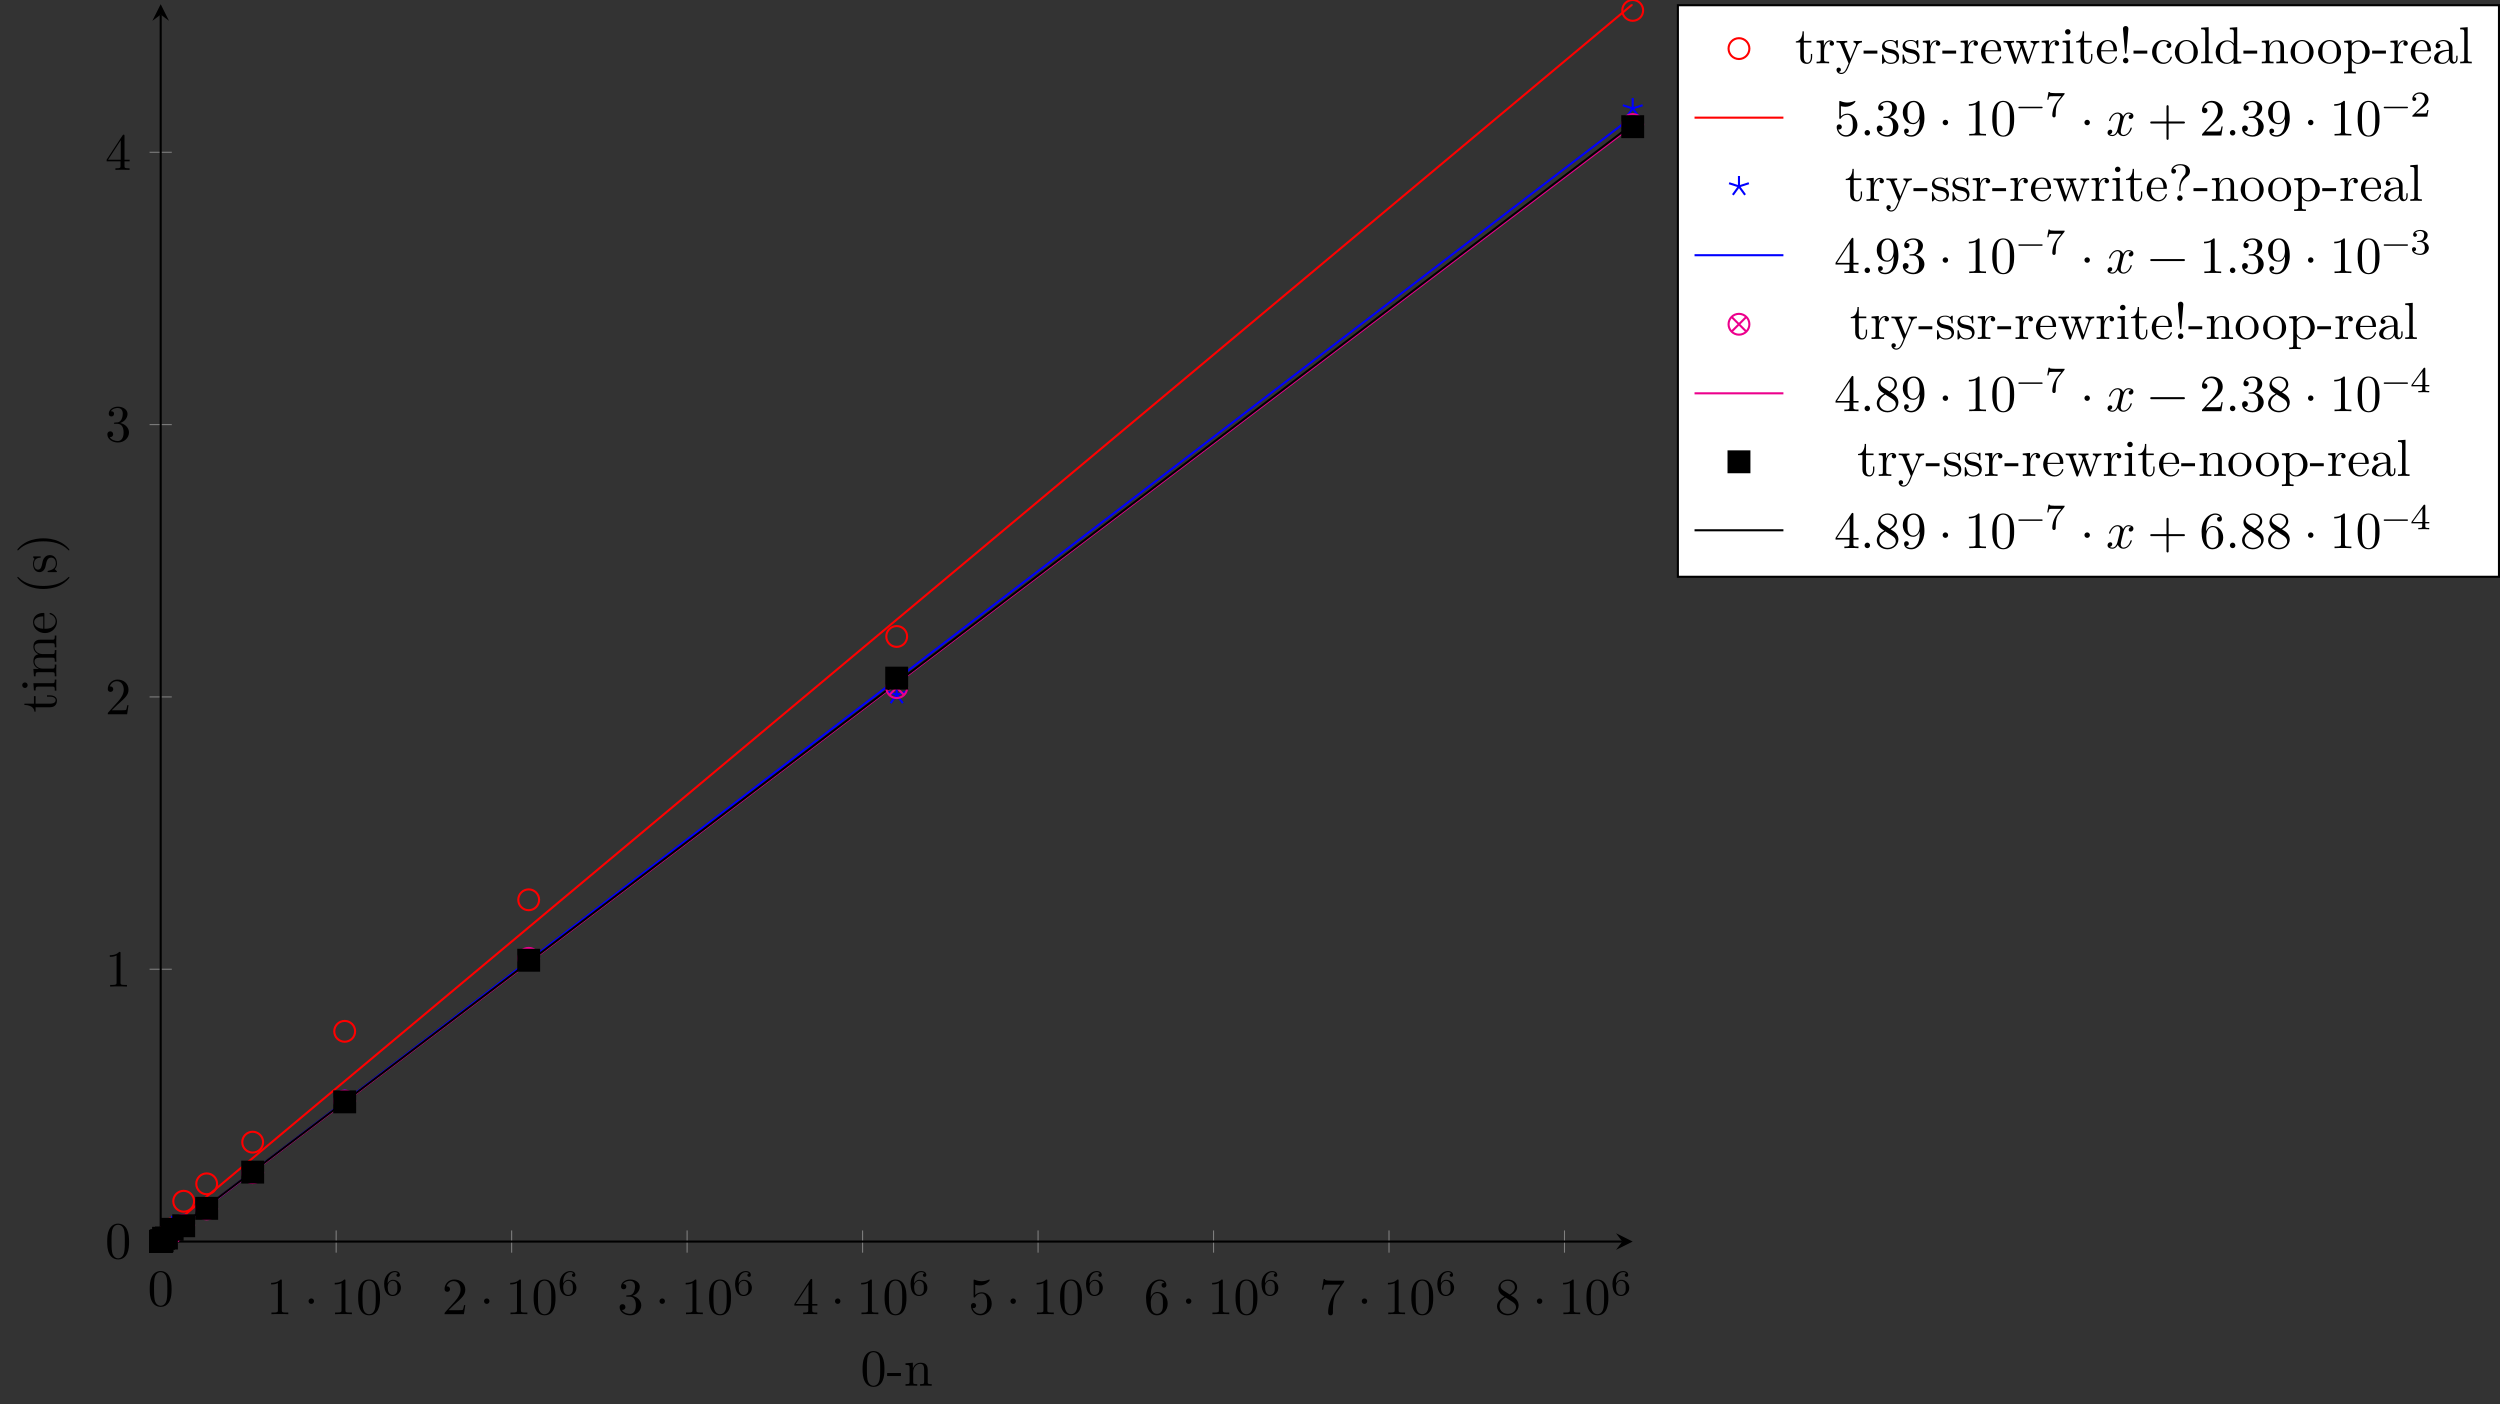 <?xml version="1.0" encoding="UTF-8"?>
<svg xmlns="http://www.w3.org/2000/svg" xmlns:xlink="http://www.w3.org/1999/xlink" width="478.428pt" height="268.733pt" viewBox="0 0 478.428 268.733" version="1.1">
<rect x="0" y="0" width="478.428" height="268.733" fill="#333333" stroke="none"/>
<defs>
<g>
<symbol overflow="visible" id="glyph0-0">
<path style="stroke:none;" d=""/>
</symbol>
<symbol overflow="visible" id="glyph0-1">
<path style="stroke:none;" d="M 4.578 -3.188 C 4.578 -3.984 4.531 -4.781 4.188 -5.516 C 3.734 -6.484 2.906 -6.641 2.5 -6.641 C 1.891 -6.641 1.172 -6.375 0.75 -5.453 C 0.438 -4.766 0.391 -3.984 0.391 -3.188 C 0.391 -2.438 0.422 -1.547 0.844 -0.781 C 1.266 0.016 2 0.219 2.484 0.219 C 3.016 0.219 3.781 0.016 4.219 -0.938 C 4.531 -1.625 4.578 -2.406 4.578 -3.188 Z M 3.766 -3.312 C 3.766 -2.562 3.766 -1.891 3.656 -1.25 C 3.5 -0.297 2.938 0 2.484 0 C 2.094 0 1.5 -0.25 1.328 -1.203 C 1.219 -1.797 1.219 -2.719 1.219 -3.312 C 1.219 -3.953 1.219 -4.609 1.297 -5.141 C 1.484 -6.328 2.234 -6.422 2.484 -6.422 C 2.812 -6.422 3.469 -6.234 3.656 -5.25 C 3.766 -4.688 3.766 -3.938 3.766 -3.312 Z M 3.766 -3.312 "/>
</symbol>
<symbol overflow="visible" id="glyph0-2">
<path style="stroke:none;" d="M 4.172 0 L 4.172 -0.312 L 3.859 -0.312 C 2.953 -0.312 2.938 -0.422 2.938 -0.781 L 2.938 -6.375 C 2.938 -6.625 2.938 -6.641 2.703 -6.641 C 2.078 -6 1.203 -6 0.891 -6 L 0.891 -5.688 C 1.094 -5.688 1.672 -5.688 2.188 -5.953 L 2.188 -0.781 C 2.188 -0.422 2.156 -0.312 1.266 -0.312 L 0.953 -0.312 L 0.953 0 C 1.297 -0.031 2.156 -0.031 2.562 -0.031 C 2.953 -0.031 3.828 -0.031 4.172 0 Z M 4.172 0 "/>
</symbol>
<symbol overflow="visible" id="glyph0-3">
<path style="stroke:none;" d="M 1.906 -2.5 C 1.906 -2.781 1.672 -3.016 1.391 -3.016 C 1.094 -3.016 0.859 -2.781 0.859 -2.5 C 0.859 -2.203 1.094 -1.969 1.391 -1.969 C 1.672 -1.969 1.906 -2.203 1.906 -2.5 Z M 1.906 -2.5 "/>
</symbol>
<symbol overflow="visible" id="glyph0-4">
<path style="stroke:none;" d="M 4.469 -1.734 L 4.234 -1.734 C 4.172 -1.438 4.109 -1 4 -0.844 C 3.938 -0.766 3.281 -0.766 3.062 -0.766 L 1.266 -0.766 L 2.328 -1.797 C 3.875 -3.172 4.469 -3.703 4.469 -4.703 C 4.469 -5.844 3.578 -6.641 2.359 -6.641 C 1.234 -6.641 0.5 -5.719 0.5 -4.828 C 0.5 -4.281 1 -4.281 1.031 -4.281 C 1.203 -4.281 1.547 -4.391 1.547 -4.812 C 1.547 -5.062 1.359 -5.328 1.016 -5.328 C 0.938 -5.328 0.922 -5.328 0.891 -5.312 C 1.109 -5.969 1.656 -6.328 2.234 -6.328 C 3.141 -6.328 3.562 -5.516 3.562 -4.703 C 3.562 -3.906 3.078 -3.125 2.516 -2.5 L 0.609 -0.375 C 0.5 -0.266 0.5 -0.234 0.5 0 L 4.203 0 Z M 4.469 -1.734 "/>
</symbol>
<symbol overflow="visible" id="glyph0-5">
<path style="stroke:none;" d="M 4.562 -1.703 C 4.562 -2.516 3.922 -3.297 2.891 -3.516 C 3.703 -3.781 4.281 -4.469 4.281 -5.266 C 4.281 -6.078 3.406 -6.641 2.453 -6.641 C 1.453 -6.641 0.688 -6.047 0.688 -5.281 C 0.688 -4.953 0.906 -4.766 1.203 -4.766 C 1.5 -4.766 1.703 -4.984 1.703 -5.281 C 1.703 -5.766 1.234 -5.766 1.094 -5.766 C 1.391 -6.266 2.047 -6.391 2.406 -6.391 C 2.828 -6.391 3.375 -6.172 3.375 -5.281 C 3.375 -5.156 3.344 -4.578 3.094 -4.141 C 2.797 -3.656 2.453 -3.625 2.203 -3.625 C 2.125 -3.609 1.891 -3.594 1.812 -3.594 C 1.734 -3.578 1.672 -3.562 1.672 -3.469 C 1.672 -3.359 1.734 -3.359 1.906 -3.359 L 2.344 -3.359 C 3.156 -3.359 3.531 -2.688 3.531 -1.703 C 3.531 -0.344 2.844 -0.062 2.406 -0.062 C 1.969 -0.062 1.219 -0.234 0.875 -0.812 C 1.219 -0.766 1.531 -0.984 1.531 -1.359 C 1.531 -1.719 1.266 -1.922 0.984 -1.922 C 0.734 -1.922 0.422 -1.781 0.422 -1.344 C 0.422 -0.438 1.344 0.219 2.438 0.219 C 3.656 0.219 4.562 -0.688 4.562 -1.703 Z M 4.562 -1.703 "/>
</symbol>
<symbol overflow="visible" id="glyph0-6">
<path style="stroke:none;" d="M 4.688 -1.641 L 4.688 -1.953 L 3.703 -1.953 L 3.703 -6.484 C 3.703 -6.688 3.703 -6.75 3.531 -6.75 C 3.453 -6.75 3.422 -6.75 3.344 -6.625 L 0.281 -1.953 L 0.281 -1.641 L 2.938 -1.641 L 2.938 -0.781 C 2.938 -0.422 2.906 -0.312 2.172 -0.312 L 1.969 -0.312 L 1.969 0 C 2.375 -0.031 2.891 -0.031 3.312 -0.031 C 3.734 -0.031 4.25 -0.031 4.672 0 L 4.672 -0.312 L 4.453 -0.312 C 3.719 -0.312 3.703 -0.422 3.703 -0.781 L 3.703 -1.641 Z M 2.984 -1.953 L 0.562 -1.953 L 2.984 -5.672 Z M 2.984 -1.953 "/>
</symbol>
<symbol overflow="visible" id="glyph0-7">
<path style="stroke:none;" d="M 4.469 -2 C 4.469 -3.188 3.656 -4.188 2.578 -4.188 C 2.109 -4.188 1.672 -4.031 1.312 -3.672 L 1.312 -5.625 C 1.516 -5.562 1.844 -5.5 2.156 -5.5 C 3.391 -5.5 4.094 -6.406 4.094 -6.531 C 4.094 -6.594 4.062 -6.641 3.984 -6.641 C 3.984 -6.641 3.953 -6.641 3.906 -6.609 C 3.703 -6.516 3.219 -6.312 2.547 -6.312 C 2.156 -6.312 1.688 -6.391 1.219 -6.594 C 1.141 -6.625 1.109 -6.625 1.109 -6.625 C 1 -6.625 1 -6.547 1 -6.391 L 1 -3.438 C 1 -3.266 1 -3.188 1.141 -3.188 C 1.219 -3.188 1.234 -3.203 1.281 -3.266 C 1.391 -3.422 1.75 -3.969 2.562 -3.969 C 3.078 -3.969 3.328 -3.516 3.406 -3.328 C 3.562 -2.953 3.594 -2.578 3.594 -2.078 C 3.594 -1.719 3.594 -1.125 3.344 -0.703 C 3.109 -0.312 2.734 -0.062 2.281 -0.062 C 1.562 -0.062 0.984 -0.594 0.812 -1.172 C 0.844 -1.172 0.875 -1.156 0.984 -1.156 C 1.312 -1.156 1.484 -1.406 1.484 -1.641 C 1.484 -1.891 1.312 -2.141 0.984 -2.141 C 0.844 -2.141 0.5 -2.062 0.5 -1.609 C 0.5 -0.75 1.188 0.219 2.297 0.219 C 3.453 0.219 4.469 -0.734 4.469 -2 Z M 4.469 -2 "/>
</symbol>
<symbol overflow="visible" id="glyph0-8">
<path style="stroke:none;" d="M 4.562 -2.031 C 4.562 -3.297 3.672 -4.25 2.562 -4.25 C 1.891 -4.25 1.516 -3.75 1.312 -3.266 L 1.312 -3.516 C 1.312 -6.031 2.547 -6.391 3.062 -6.391 C 3.297 -6.391 3.719 -6.328 3.938 -5.984 C 3.781 -5.984 3.391 -5.984 3.391 -5.547 C 3.391 -5.234 3.625 -5.078 3.844 -5.078 C 4 -5.078 4.312 -5.172 4.312 -5.562 C 4.312 -6.156 3.875 -6.641 3.047 -6.641 C 1.766 -6.641 0.422 -5.359 0.422 -3.156 C 0.422 -0.484 1.578 0.219 2.5 0.219 C 3.609 0.219 4.562 -0.719 4.562 -2.031 Z M 3.656 -2.047 C 3.656 -1.562 3.656 -1.062 3.484 -0.703 C 3.188 -0.109 2.734 -0.062 2.5 -0.062 C 1.875 -0.062 1.578 -0.656 1.516 -0.812 C 1.328 -1.281 1.328 -2.078 1.328 -2.25 C 1.328 -3.031 1.656 -4.031 2.547 -4.031 C 2.719 -4.031 3.172 -4.031 3.484 -3.406 C 3.656 -3.047 3.656 -2.531 3.656 -2.047 Z M 3.656 -2.047 "/>
</symbol>
<symbol overflow="visible" id="glyph0-9">
<path style="stroke:none;" d="M 4.828 -6.422 L 2.406 -6.422 C 1.203 -6.422 1.172 -6.547 1.141 -6.734 L 0.891 -6.734 L 0.562 -4.688 L 0.812 -4.688 C 0.844 -4.844 0.922 -5.469 1.062 -5.594 C 1.125 -5.656 1.906 -5.656 2.031 -5.656 L 4.094 -5.656 L 2.984 -4.078 C 2.078 -2.734 1.75 -1.344 1.75 -0.328 C 1.75 -0.234 1.75 0.219 2.219 0.219 C 2.672 0.219 2.672 -0.234 2.672 -0.328 L 2.672 -0.844 C 2.672 -1.391 2.703 -1.938 2.781 -2.469 C 2.828 -2.703 2.953 -3.562 3.406 -4.172 L 4.75 -6.078 C 4.828 -6.188 4.828 -6.203 4.828 -6.422 Z M 4.828 -6.422 "/>
</symbol>
<symbol overflow="visible" id="glyph0-10">
<path style="stroke:none;" d="M 4.562 -1.672 C 4.562 -2.031 4.453 -2.484 4.062 -2.906 C 3.875 -3.109 3.719 -3.203 3.078 -3.609 C 3.797 -3.984 4.281 -4.5 4.281 -5.156 C 4.281 -6.078 3.406 -6.641 2.5 -6.641 C 1.5 -6.641 0.688 -5.906 0.688 -4.969 C 0.688 -4.797 0.703 -4.344 1.125 -3.875 C 1.234 -3.766 1.609 -3.516 1.859 -3.344 C 1.281 -3.047 0.422 -2.5 0.422 -1.5 C 0.422 -0.453 1.438 0.219 2.484 0.219 C 3.609 0.219 4.562 -0.609 4.562 -1.672 Z M 3.844 -5.156 C 3.844 -4.578 3.453 -4.109 2.859 -3.766 L 1.625 -4.562 C 1.172 -4.859 1.125 -5.188 1.125 -5.359 C 1.125 -5.969 1.781 -6.391 2.484 -6.391 C 3.203 -6.391 3.844 -5.875 3.844 -5.156 Z M 4.062 -1.312 C 4.062 -0.578 3.312 -0.062 2.5 -0.062 C 1.641 -0.062 0.922 -0.672 0.922 -1.5 C 0.922 -2.078 1.234 -2.719 2.078 -3.188 L 3.312 -2.406 C 3.594 -2.219 4.062 -1.922 4.062 -1.312 Z M 4.062 -1.312 "/>
</symbol>
<symbol overflow="visible" id="glyph0-11">
<path style="stroke:none;" d="M 1.906 -0.531 C 1.906 -0.812 1.672 -1.062 1.391 -1.062 C 1.094 -1.062 0.859 -0.812 0.859 -0.531 C 0.859 -0.234 1.094 0 1.391 0 C 1.672 0 1.906 -0.234 1.906 -0.531 Z M 1.906 -0.531 "/>
</symbol>
<symbol overflow="visible" id="glyph0-12">
<path style="stroke:none;" d="M 4.562 -3.281 C 4.562 -5.969 3.406 -6.641 2.516 -6.641 C 1.969 -6.641 1.484 -6.453 1.062 -6.016 C 0.641 -5.562 0.422 -5.141 0.422 -4.391 C 0.422 -3.156 1.297 -2.172 2.406 -2.172 C 3.016 -2.172 3.422 -2.594 3.656 -3.172 L 3.656 -2.844 C 3.656 -0.516 2.625 -0.062 2.047 -0.062 C 1.875 -0.062 1.328 -0.078 1.062 -0.422 C 1.5 -0.422 1.578 -0.703 1.578 -0.875 C 1.578 -1.188 1.344 -1.328 1.125 -1.328 C 0.969 -1.328 0.672 -1.25 0.672 -0.859 C 0.672 -0.188 1.203 0.219 2.047 0.219 C 3.344 0.219 4.562 -1.141 4.562 -3.281 Z M 3.641 -4.203 C 3.641 -3.375 3.297 -2.406 2.422 -2.406 C 2.266 -2.406 1.797 -2.406 1.5 -3.031 C 1.312 -3.406 1.312 -3.891 1.312 -4.391 C 1.312 -4.922 1.312 -5.391 1.531 -5.766 C 1.797 -6.266 2.172 -6.391 2.516 -6.391 C 2.984 -6.391 3.312 -6.047 3.484 -5.609 C 3.594 -5.281 3.641 -4.656 3.641 -4.203 Z M 3.641 -4.203 "/>
</symbol>
<symbol overflow="visible" id="glyph0-13">
<path style="stroke:none;" d="M 5.25 -3.75 C 5.25 -4.266 4.672 -4.406 4.328 -4.406 C 3.75 -4.406 3.406 -3.875 3.281 -3.656 C 3.031 -4.312 2.5 -4.406 2.203 -4.406 C 1.172 -4.406 0.594 -3.125 0.594 -2.875 C 0.594 -2.766 0.719 -2.766 0.719 -2.766 C 0.797 -2.766 0.828 -2.797 0.844 -2.875 C 1.188 -3.938 1.844 -4.188 2.188 -4.188 C 2.375 -4.188 2.719 -4.094 2.719 -3.516 C 2.719 -3.203 2.547 -2.547 2.188 -1.141 C 2.031 -0.531 1.672 -0.109 1.234 -0.109 C 1.172 -0.109 0.953 -0.109 0.734 -0.234 C 0.984 -0.297 1.203 -0.5 1.203 -0.781 C 1.203 -1.047 0.984 -1.125 0.844 -1.125 C 0.531 -1.125 0.297 -0.875 0.297 -0.547 C 0.297 -0.094 0.781 0.109 1.219 0.109 C 1.891 0.109 2.25 -0.594 2.266 -0.641 C 2.391 -0.281 2.75 0.109 3.344 0.109 C 4.375 0.109 4.938 -1.172 4.938 -1.422 C 4.938 -1.531 4.859 -1.531 4.828 -1.531 C 4.734 -1.531 4.719 -1.484 4.688 -1.422 C 4.359 -0.344 3.688 -0.109 3.375 -0.109 C 2.984 -0.109 2.828 -0.422 2.828 -0.766 C 2.828 -0.984 2.875 -1.203 2.984 -1.641 L 3.328 -3.016 C 3.391 -3.266 3.625 -4.188 4.312 -4.188 C 4.359 -4.188 4.609 -4.188 4.812 -4.062 C 4.531 -4 4.344 -3.766 4.344 -3.516 C 4.344 -3.359 4.453 -3.172 4.719 -3.172 C 4.938 -3.172 5.25 -3.344 5.25 -3.75 Z M 5.25 -3.75 "/>
</symbol>
<symbol overflow="visible" id="glyph0-14">
<path style="stroke:none;" d="M 7.203 -2.5 C 7.203 -2.609 7.109 -2.688 7 -2.688 L 4.078 -2.688 L 4.078 -5.609 C 4.078 -5.719 3.984 -5.812 3.875 -5.812 C 3.766 -5.812 3.672 -5.719 3.672 -5.609 L 3.672 -2.688 L 0.75 -2.688 C 0.641 -2.688 0.562 -2.609 0.562 -2.5 C 0.562 -2.375 0.641 -2.297 0.75 -2.297 L 3.672 -2.297 L 3.672 0.625 C 3.672 0.734 3.766 0.828 3.875 0.828 C 3.984 0.828 4.078 0.734 4.078 0.625 L 4.078 -2.297 L 7 -2.297 C 7.109 -2.297 7.203 -2.375 7.203 -2.5 Z M 7.203 -2.5 "/>
</symbol>
<symbol overflow="visible" id="glyph0-15">
<path style="stroke:none;" d="M 7.203 -2.5 C 7.203 -2.609 7.109 -2.688 7 -2.688 L 0.75 -2.688 C 0.641 -2.688 0.562 -2.609 0.562 -2.5 C 0.562 -2.375 0.641 -2.297 0.75 -2.297 L 7 -2.297 C 7.109 -2.297 7.203 -2.375 7.203 -2.5 Z M 7.203 -2.5 "/>
</symbol>
<symbol overflow="visible" id="glyph1-0">
<path style="stroke:none;" d=""/>
</symbol>
<symbol overflow="visible" id="glyph1-1">
<path style="stroke:none;" d="M 3.594 -1.422 C 3.594 -2.312 2.891 -2.969 2.062 -2.969 C 1.516 -2.969 1.203 -2.594 1.047 -2.281 C 1.047 -2.859 1.094 -3.375 1.359 -3.797 C 1.594 -4.172 1.984 -4.438 2.422 -4.438 C 2.641 -4.438 2.906 -4.375 3.047 -4.188 C 2.875 -4.172 2.734 -4.062 2.734 -3.859 C 2.734 -3.688 2.844 -3.531 3.062 -3.531 C 3.266 -3.531 3.391 -3.672 3.391 -3.875 C 3.391 -4.281 3.094 -4.641 2.406 -4.641 C 1.406 -4.641 0.375 -3.719 0.375 -2.219 C 0.375 -0.406 1.234 0.141 2 0.141 C 2.844 0.141 3.594 -0.516 3.594 -1.422 Z M 2.922 -1.422 C 2.922 -1.031 2.922 -0.734 2.734 -0.469 C 2.562 -0.219 2.344 -0.078 2 -0.078 C 1.641 -0.078 1.375 -0.281 1.234 -0.594 C 1.125 -0.797 1.062 -1.156 1.062 -1.578 C 1.062 -2.25 1.469 -2.766 2.031 -2.766 C 2.359 -2.766 2.562 -2.641 2.75 -2.391 C 2.906 -2.125 2.922 -1.828 2.922 -1.422 Z M 2.922 -1.422 "/>
</symbol>
<symbol overflow="visible" id="glyph1-2">
<path style="stroke:none;" d="M 5.047 -1.75 C 5.047 -1.828 4.984 -1.891 4.906 -1.891 L 0.531 -1.891 C 0.453 -1.891 0.391 -1.828 0.391 -1.75 C 0.391 -1.672 0.453 -1.609 0.531 -1.609 L 4.906 -1.609 C 4.984 -1.609 5.047 -1.672 5.047 -1.75 Z M 5.047 -1.75 "/>
</symbol>
<symbol overflow="visible" id="glyph1-3">
<path style="stroke:none;" d="M 3.812 -4.5 L 1.984 -4.5 C 1.703 -4.5 1.625 -4.5 1.375 -4.531 C 1 -4.547 0.984 -4.609 0.969 -4.719 L 0.734 -4.719 L 0.484 -3.234 L 0.719 -3.234 C 0.734 -3.328 0.812 -3.797 0.922 -3.859 C 0.984 -3.906 1.547 -3.906 1.641 -3.906 L 3.172 -3.906 L 2.438 -2.984 C 1.531 -1.781 1.453 -0.672 1.453 -0.266 C 1.453 -0.188 1.453 0.141 1.781 0.141 C 2.109 0.141 2.109 -0.172 2.109 -0.266 L 2.109 -0.547 C 2.109 -1.906 2.391 -2.516 2.688 -2.906 L 3.734 -4.219 C 3.812 -4.297 3.812 -4.312 3.812 -4.5 Z M 3.812 -4.5 "/>
</symbol>
<symbol overflow="visible" id="glyph1-4">
<path style="stroke:none;" d="M 3.531 -1.266 L 3.297 -1.266 C 3.266 -1.125 3.203 -0.703 3.109 -0.641 C 3.047 -0.594 2.516 -0.594 2.422 -0.594 L 1.125 -0.594 C 1.859 -1.25 2.109 -1.438 2.531 -1.766 C 3.047 -2.172 3.531 -2.609 3.531 -3.281 C 3.531 -4.125 2.781 -4.641 1.891 -4.641 C 1.031 -4.641 0.438 -4.031 0.438 -3.391 C 0.438 -3.031 0.734 -3 0.812 -3 C 0.984 -3 1.188 -3.109 1.188 -3.359 C 1.188 -3.5 1.125 -3.734 0.766 -3.734 C 0.984 -4.234 1.453 -4.391 1.781 -4.391 C 2.484 -4.391 2.844 -3.844 2.844 -3.281 C 2.844 -2.672 2.422 -2.188 2.188 -1.938 L 0.516 -0.266 C 0.438 -0.203 0.438 -0.203 0.438 0 L 3.312 0 Z M 3.531 -1.266 "/>
</symbol>
<symbol overflow="visible" id="glyph1-5">
<path style="stroke:none;" d="M 3.594 -1.203 C 3.594 -1.75 3.141 -2.297 2.375 -2.453 C 3.109 -2.719 3.375 -3.25 3.375 -3.672 C 3.375 -4.219 2.734 -4.641 1.969 -4.641 C 1.188 -4.641 0.594 -4.266 0.594 -3.703 C 0.594 -3.469 0.75 -3.328 0.953 -3.328 C 1.172 -3.328 1.312 -3.5 1.312 -3.688 C 1.312 -3.891 1.172 -4.031 0.953 -4.047 C 1.203 -4.359 1.688 -4.438 1.938 -4.438 C 2.25 -4.438 2.703 -4.281 2.703 -3.672 C 2.703 -3.375 2.594 -3.062 2.422 -2.844 C 2.188 -2.578 1.984 -2.562 1.641 -2.547 C 1.469 -2.531 1.453 -2.531 1.422 -2.516 C 1.422 -2.516 1.344 -2.5 1.344 -2.438 C 1.344 -2.328 1.406 -2.328 1.531 -2.328 L 1.906 -2.328 C 2.453 -2.328 2.844 -1.953 2.844 -1.203 C 2.844 -0.344 2.344 -0.078 1.938 -0.078 C 1.656 -0.078 1.047 -0.156 0.75 -0.578 C 1.078 -0.594 1.156 -0.812 1.156 -0.969 C 1.156 -1.188 0.984 -1.344 0.766 -1.344 C 0.578 -1.344 0.375 -1.234 0.375 -0.938 C 0.375 -0.281 1.109 0.141 1.953 0.141 C 2.922 0.141 3.594 -0.516 3.594 -1.203 Z M 3.594 -1.203 "/>
</symbol>
<symbol overflow="visible" id="glyph1-6">
<path style="stroke:none;" d="M 3.688 -1.141 L 3.688 -1.391 L 2.922 -1.391 L 2.922 -4.516 C 2.922 -4.656 2.922 -4.703 2.766 -4.703 C 2.688 -4.703 2.656 -4.703 2.578 -4.609 L 0.266 -1.391 L 0.266 -1.141 L 2.328 -1.141 L 2.328 -0.578 C 2.328 -0.328 2.328 -0.25 1.766 -0.25 L 1.578 -0.25 L 1.578 0 L 2.625 -0.031 L 3.672 0 L 3.672 -0.25 L 3.484 -0.25 C 2.922 -0.25 2.922 -0.328 2.922 -0.578 L 2.922 -1.141 Z M 2.375 -1.391 L 0.531 -1.391 L 2.375 -3.953 Z M 2.375 -1.391 "/>
</symbol>
<symbol overflow="visible" id="glyph2-0">
<path style="stroke:none;" d=""/>
</symbol>
<symbol overflow="visible" id="glyph2-1">
<path style="stroke:none;" d="M 4.578 -3.188 C 4.578 -3.984 4.531 -4.781 4.188 -5.516 C 3.734 -6.484 2.906 -6.641 2.5 -6.641 C 1.891 -6.641 1.172 -6.375 0.75 -5.453 C 0.438 -4.766 0.391 -3.984 0.391 -3.188 C 0.391 -2.438 0.422 -1.547 0.844 -0.781 C 1.266 0.016 2 0.219 2.484 0.219 C 3.016 0.219 3.781 0.016 4.219 -0.938 C 4.531 -1.625 4.578 -2.406 4.578 -3.188 Z M 3.766 -3.312 C 3.766 -2.562 3.766 -1.891 3.656 -1.25 C 3.5 -0.297 2.938 0 2.484 0 C 2.094 0 1.5 -0.25 1.328 -1.203 C 1.219 -1.797 1.219 -2.719 1.219 -3.312 C 1.219 -3.953 1.219 -4.609 1.297 -5.141 C 1.484 -6.328 2.234 -6.422 2.484 -6.422 C 2.812 -6.422 3.469 -6.234 3.656 -5.25 C 3.766 -4.688 3.766 -3.938 3.766 -3.312 Z M 3.766 -3.312 "/>
</symbol>
<symbol overflow="visible" id="glyph2-2">
<path style="stroke:none;" d="M 2.75 -1.859 L 2.75 -2.438 L 0.109 -2.438 L 0.109 -1.859 Z M 2.75 -1.859 "/>
</symbol>
<symbol overflow="visible" id="glyph2-3">
<path style="stroke:none;" d="M 5.328 0 L 5.328 -0.312 C 4.812 -0.312 4.562 -0.312 4.562 -0.609 L 4.562 -2.516 C 4.562 -3.375 4.562 -3.672 4.25 -4.031 C 4.109 -4.203 3.781 -4.406 3.203 -4.406 C 2.469 -4.406 2 -3.984 1.719 -3.359 L 1.719 -4.406 L 0.312 -4.297 L 0.312 -3.984 C 1.016 -3.984 1.094 -3.922 1.094 -3.422 L 1.094 -0.75 C 1.094 -0.312 0.984 -0.312 0.312 -0.312 L 0.312 0 L 1.453 -0.031 L 2.562 0 L 2.562 -0.312 C 1.891 -0.312 1.781 -0.312 1.781 -0.75 L 1.781 -2.594 C 1.781 -3.625 2.5 -4.188 3.125 -4.188 C 3.766 -4.188 3.875 -3.656 3.875 -3.078 L 3.875 -0.75 C 3.875 -0.312 3.766 -0.312 3.094 -0.312 L 3.094 0 L 4.219 -0.031 Z M 5.328 0 "/>
</symbol>
<symbol overflow="visible" id="glyph2-4">
<path style="stroke:none;" d="M 3.312 -1.234 L 3.312 -1.797 L 3.062 -1.797 L 3.062 -1.25 C 3.062 -0.516 2.766 -0.141 2.391 -0.141 C 1.719 -0.141 1.719 -1.047 1.719 -1.219 L 1.719 -3.984 L 3.156 -3.984 L 3.156 -4.297 L 1.719 -4.297 L 1.719 -6.125 L 1.469 -6.125 C 1.469 -5.312 1.172 -4.25 0.188 -4.203 L 0.188 -3.984 L 1.031 -3.984 L 1.031 -1.234 C 1.031 -0.016 1.969 0.109 2.328 0.109 C 3.031 0.109 3.312 -0.594 3.312 -1.234 Z M 3.312 -1.234 "/>
</symbol>
<symbol overflow="visible" id="glyph2-5">
<path style="stroke:none;" d="M 3.625 -3.797 C 3.625 -4.109 3.312 -4.406 2.891 -4.406 C 2.156 -4.406 1.797 -3.734 1.672 -3.312 L 1.672 -4.406 L 0.281 -4.297 L 0.281 -3.984 C 0.984 -3.984 1.062 -3.922 1.062 -3.422 L 1.062 -0.75 C 1.062 -0.312 0.953 -0.312 0.281 -0.312 L 0.281 0 L 1.422 -0.031 C 1.812 -0.031 2.281 -0.031 2.688 0 L 2.688 -0.312 L 2.469 -0.312 C 1.734 -0.312 1.719 -0.422 1.719 -0.781 L 1.719 -2.312 C 1.719 -3.297 2.141 -4.188 2.891 -4.188 C 2.953 -4.188 2.984 -4.188 3 -4.172 C 2.969 -4.172 2.766 -4.047 2.766 -3.781 C 2.766 -3.516 2.984 -3.359 3.203 -3.359 C 3.375 -3.359 3.625 -3.484 3.625 -3.797 Z M 3.625 -3.797 "/>
</symbol>
<symbol overflow="visible" id="glyph2-6">
<path style="stroke:none;" d="M 5.062 -3.984 L 5.062 -4.297 C 4.828 -4.281 4.547 -4.266 4.312 -4.266 L 3.453 -4.297 L 3.453 -3.984 C 3.766 -3.984 3.922 -3.812 3.922 -3.562 C 3.922 -3.453 3.906 -3.438 3.859 -3.312 L 2.844 -0.875 L 1.75 -3.547 C 1.703 -3.656 1.688 -3.688 1.688 -3.734 C 1.688 -3.984 2.047 -3.984 2.25 -3.984 L 2.25 -4.297 L 1.156 -4.266 C 0.891 -4.266 0.484 -4.281 0.188 -4.297 L 0.188 -3.984 C 0.672 -3.984 0.859 -3.984 1 -3.641 L 2.5 0 L 2.25 0.594 C 2.031 1.141 1.75 1.828 1.109 1.828 C 1.062 1.828 0.828 1.828 0.641 1.641 C 0.953 1.609 1.031 1.391 1.031 1.219 C 1.031 0.969 0.844 0.812 0.609 0.812 C 0.406 0.812 0.188 0.938 0.188 1.234 C 0.188 1.688 0.609 2.047 1.109 2.047 C 1.734 2.047 2.141 1.469 2.375 0.906 L 4.141 -3.344 C 4.391 -3.984 4.906 -3.984 5.062 -3.984 Z M 5.062 -3.984 "/>
</symbol>
<symbol overflow="visible" id="glyph2-7">
<path style="stroke:none;" d="M 3.594 -1.281 C 3.594 -1.797 3.297 -2.109 3.172 -2.219 C 2.844 -2.547 2.453 -2.625 2.031 -2.703 C 1.469 -2.812 0.812 -2.938 0.812 -3.516 C 0.812 -3.875 1.062 -4.281 1.922 -4.281 C 3.016 -4.281 3.078 -3.375 3.094 -3.078 C 3.094 -2.984 3.203 -2.984 3.203 -2.984 C 3.344 -2.984 3.344 -3.031 3.344 -3.219 L 3.344 -4.234 C 3.344 -4.391 3.344 -4.469 3.234 -4.469 C 3.188 -4.469 3.156 -4.469 3.031 -4.344 C 3 -4.312 2.906 -4.219 2.859 -4.188 C 2.484 -4.469 2.078 -4.469 1.922 -4.469 C 0.703 -4.469 0.328 -3.797 0.328 -3.234 C 0.328 -2.891 0.484 -2.609 0.75 -2.391 C 1.078 -2.141 1.359 -2.078 2.078 -1.938 C 2.297 -1.891 3.109 -1.734 3.109 -1.016 C 3.109 -0.516 2.766 -0.109 1.984 -0.109 C 1.141 -0.109 0.781 -0.672 0.594 -1.531 C 0.562 -1.656 0.562 -1.688 0.453 -1.688 C 0.328 -1.688 0.328 -1.625 0.328 -1.453 L 0.328 -0.125 C 0.328 0.047 0.328 0.109 0.438 0.109 C 0.484 0.109 0.5 0.094 0.688 -0.094 C 0.703 -0.109 0.703 -0.125 0.891 -0.312 C 1.328 0.094 1.781 0.109 1.984 0.109 C 3.125 0.109 3.594 -0.562 3.594 -1.281 Z M 3.594 -1.281 "/>
</symbol>
<symbol overflow="visible" id="glyph2-8">
<path style="stroke:none;" d="M 4.141 -1.188 C 4.141 -1.281 4.062 -1.312 4 -1.312 C 3.922 -1.312 3.891 -1.25 3.875 -1.172 C 3.531 -0.141 2.625 -0.141 2.531 -0.141 C 2.031 -0.141 1.641 -0.438 1.406 -0.812 C 1.109 -1.281 1.109 -1.938 1.109 -2.297 L 3.891 -2.297 C 4.109 -2.297 4.141 -2.297 4.141 -2.516 C 4.141 -3.5 3.594 -4.469 2.359 -4.469 C 1.203 -4.469 0.281 -3.438 0.281 -2.188 C 0.281 -0.859 1.328 0.109 2.469 0.109 C 3.688 0.109 4.141 -1 4.141 -1.188 Z M 3.484 -2.516 L 1.109 -2.516 C 1.172 -4 2.016 -4.25 2.359 -4.25 C 3.375 -4.25 3.484 -2.906 3.484 -2.516 Z M 3.484 -2.516 "/>
</symbol>
<symbol overflow="visible" id="glyph2-9">
<path style="stroke:none;" d="M 7.016 -3.984 L 7.016 -4.297 C 6.781 -4.281 6.5 -4.266 6.281 -4.266 L 5.359 -4.297 L 5.359 -3.984 C 5.719 -3.984 5.938 -3.797 5.938 -3.516 C 5.938 -3.453 5.938 -3.422 5.875 -3.297 L 4.969 -0.75 L 3.984 -3.531 C 3.953 -3.656 3.938 -3.672 3.938 -3.719 C 3.938 -3.984 4.328 -3.984 4.531 -3.984 L 4.531 -4.297 L 3.484 -4.266 C 3.188 -4.266 2.906 -4.281 2.609 -4.297 L 2.609 -3.984 C 2.969 -3.984 3.125 -3.969 3.234 -3.844 C 3.281 -3.781 3.391 -3.484 3.453 -3.297 L 2.609 -0.875 L 1.656 -3.531 C 1.609 -3.656 1.609 -3.672 1.609 -3.719 C 1.609 -3.984 2 -3.984 2.188 -3.984 L 2.188 -4.297 L 1.109 -4.266 L 0.172 -4.297 L 0.172 -3.984 C 0.672 -3.984 0.797 -3.953 0.922 -3.641 L 2.172 -0.109 C 2.219 0.031 2.25 0.109 2.375 0.109 C 2.516 0.109 2.531 0.047 2.578 -0.094 L 3.594 -2.906 L 4.609 -0.078 C 4.641 0.031 4.672 0.109 4.812 0.109 C 4.938 0.109 4.969 0.016 5 -0.078 L 6.172 -3.344 C 6.344 -3.844 6.656 -3.984 7.016 -3.984 Z M 7.016 -3.984 "/>
</symbol>
<symbol overflow="visible" id="glyph2-10">
<path style="stroke:none;" d="M 2.469 0 L 2.469 -0.312 C 1.797 -0.312 1.766 -0.359 1.766 -0.75 L 1.766 -4.406 L 0.375 -4.297 L 0.375 -3.984 C 1.016 -3.984 1.109 -3.922 1.109 -3.438 L 1.109 -0.75 C 1.109 -0.312 1 -0.312 0.328 -0.312 L 0.328 0 L 1.422 -0.031 C 1.781 -0.031 2.125 -0.016 2.469 0 Z M 1.906 -6.016 C 1.906 -6.297 1.688 -6.547 1.391 -6.547 C 1.047 -6.547 0.844 -6.266 0.844 -6.016 C 0.844 -5.75 1.078 -5.5 1.375 -5.5 C 1.719 -5.5 1.906 -5.766 1.906 -6.016 Z M 1.906 -6.016 "/>
</symbol>
<symbol overflow="visible" id="glyph2-11">
<path style="stroke:none;" d="M 1.906 -6.625 C 1.906 -6.953 1.641 -7.141 1.391 -7.141 C 1.125 -7.141 0.859 -6.953 0.859 -6.625 L 1.25 -2.094 C 1.25 -1.938 1.266 -1.859 1.391 -1.859 C 1.484 -1.859 1.516 -1.906 1.531 -2.078 Z M 1.906 -0.531 C 1.906 -0.812 1.672 -1.062 1.391 -1.062 C 1.094 -1.062 0.859 -0.812 0.859 -0.531 C 0.859 -0.234 1.094 0 1.391 0 C 1.672 0 1.906 -0.234 1.906 -0.531 Z M 1.906 -0.531 "/>
</symbol>
<symbol overflow="visible" id="glyph2-12">
<path style="stroke:none;" d="M 4.141 -1.188 C 4.141 -1.281 4.031 -1.281 4 -1.281 C 3.922 -1.281 3.891 -1.25 3.875 -1.188 C 3.594 -0.266 2.938 -0.141 2.578 -0.141 C 2.047 -0.141 1.172 -0.562 1.172 -2.172 C 1.172 -3.797 1.984 -4.219 2.516 -4.219 C 2.609 -4.219 3.234 -4.203 3.578 -3.844 C 3.172 -3.812 3.109 -3.516 3.109 -3.391 C 3.109 -3.125 3.297 -2.938 3.562 -2.938 C 3.828 -2.938 4.031 -3.094 4.031 -3.406 C 4.031 -4.078 3.266 -4.469 2.5 -4.469 C 1.25 -4.469 0.344 -3.391 0.344 -2.156 C 0.344 -0.875 1.328 0.109 2.484 0.109 C 3.812 0.109 4.141 -1.094 4.141 -1.188 Z M 4.141 -1.188 "/>
</symbol>
<symbol overflow="visible" id="glyph2-13">
<path style="stroke:none;" d="M 4.688 -2.141 C 4.688 -3.406 3.703 -4.469 2.5 -4.469 C 1.25 -4.469 0.281 -3.375 0.281 -2.141 C 0.281 -0.844 1.312 0.109 2.484 0.109 C 3.688 0.109 4.688 -0.875 4.688 -2.141 Z M 3.875 -2.219 C 3.875 -1.859 3.875 -1.312 3.656 -0.875 C 3.422 -0.422 2.984 -0.141 2.5 -0.141 C 2.062 -0.141 1.625 -0.344 1.359 -0.812 C 1.109 -1.25 1.109 -1.859 1.109 -2.219 C 1.109 -2.609 1.109 -3.141 1.344 -3.578 C 1.609 -4.031 2.078 -4.25 2.484 -4.25 C 2.922 -4.25 3.344 -4.031 3.609 -3.594 C 3.875 -3.172 3.875 -2.594 3.875 -2.219 Z M 3.875 -2.219 "/>
</symbol>
<symbol overflow="visible" id="glyph2-14">
<path style="stroke:none;" d="M 2.547 0 L 2.547 -0.312 C 1.875 -0.312 1.766 -0.312 1.766 -0.75 L 1.766 -6.922 L 0.328 -6.812 L 0.328 -6.5 C 1.031 -6.5 1.109 -6.438 1.109 -5.938 L 1.109 -0.75 C 1.109 -0.312 1 -0.312 0.328 -0.312 L 0.328 0 L 1.438 -0.031 Z M 2.547 0 "/>
</symbol>
<symbol overflow="visible" id="glyph2-15">
<path style="stroke:none;" d="M 5.25 0 L 5.25 -0.312 C 4.562 -0.312 4.469 -0.375 4.469 -0.875 L 4.469 -6.922 L 3.047 -6.812 L 3.047 -6.5 C 3.734 -6.5 3.812 -6.438 3.812 -5.938 L 3.812 -3.781 C 3.531 -4.141 3.094 -4.406 2.562 -4.406 C 1.391 -4.406 0.344 -3.422 0.344 -2.141 C 0.344 -0.875 1.312 0.109 2.453 0.109 C 3.094 0.109 3.531 -0.234 3.781 -0.547 L 3.781 0.109 Z M 3.781 -1.172 C 3.781 -1 3.781 -0.984 3.672 -0.812 C 3.375 -0.328 2.938 -0.109 2.5 -0.109 C 2.047 -0.109 1.688 -0.375 1.453 -0.75 C 1.203 -1.156 1.172 -1.719 1.172 -2.141 C 1.172 -2.5 1.188 -3.094 1.469 -3.547 C 1.688 -3.859 2.062 -4.188 2.609 -4.188 C 2.953 -4.188 3.375 -4.031 3.672 -3.594 C 3.781 -3.422 3.781 -3.406 3.781 -3.219 Z M 3.781 -1.172 "/>
</symbol>
<symbol overflow="visible" id="glyph2-16">
<path style="stroke:none;" d="M 5.188 -2.156 C 5.188 -3.422 4.234 -4.406 3.109 -4.406 C 2.328 -4.406 1.906 -3.969 1.719 -3.75 L 1.719 -4.406 L 0.281 -4.297 L 0.281 -3.984 C 0.984 -3.984 1.062 -3.922 1.062 -3.484 L 1.062 1.172 C 1.062 1.625 0.953 1.625 0.281 1.625 L 0.281 1.938 L 1.391 1.906 L 2.516 1.938 L 2.516 1.625 C 1.859 1.625 1.75 1.625 1.75 1.172 L 1.75 -0.594 C 1.797 -0.422 2.219 0.109 2.969 0.109 C 4.156 0.109 5.188 -0.875 5.188 -2.156 Z M 4.359 -2.156 C 4.359 -0.953 3.672 -0.109 2.938 -0.109 C 2.531 -0.109 2.156 -0.312 1.891 -0.719 C 1.75 -0.922 1.75 -0.938 1.75 -1.141 L 1.75 -3.359 C 2.031 -3.875 2.516 -4.156 3.031 -4.156 C 3.766 -4.156 4.359 -3.281 4.359 -2.156 Z M 4.359 -2.156 "/>
</symbol>
<symbol overflow="visible" id="glyph2-17">
<path style="stroke:none;" d="M 4.812 -0.891 L 4.812 -1.453 L 4.562 -1.453 L 4.562 -0.891 C 4.562 -0.312 4.312 -0.25 4.203 -0.25 C 3.875 -0.25 3.844 -0.703 3.844 -0.75 L 3.844 -2.734 C 3.844 -3.156 3.844 -3.547 3.484 -3.922 C 3.094 -4.312 2.594 -4.469 2.109 -4.469 C 1.297 -4.469 0.609 -4 0.609 -3.344 C 0.609 -3.047 0.812 -2.875 1.062 -2.875 C 1.344 -2.875 1.531 -3.078 1.531 -3.328 C 1.531 -3.453 1.469 -3.781 1.016 -3.781 C 1.281 -4.141 1.781 -4.25 2.094 -4.25 C 2.578 -4.25 3.156 -3.859 3.156 -2.969 L 3.156 -2.609 C 2.641 -2.578 1.938 -2.547 1.312 -2.25 C 0.562 -1.906 0.312 -1.391 0.312 -0.953 C 0.312 -0.141 1.281 0.109 1.906 0.109 C 2.578 0.109 3.031 -0.297 3.219 -0.75 C 3.266 -0.359 3.531 0.062 4 0.062 C 4.203 0.062 4.812 -0.078 4.812 -0.891 Z M 3.156 -1.391 C 3.156 -0.453 2.438 -0.109 1.984 -0.109 C 1.5 -0.109 1.094 -0.453 1.094 -0.953 C 1.094 -1.5 1.5 -2.328 3.156 -2.391 Z M 3.156 -1.391 "/>
</symbol>
<symbol overflow="visible" id="glyph2-18">
<path style="stroke:none;" d="M 4.141 -5.688 C 4.141 -6.266 3.734 -7.031 2.25 -7.031 C 1.172 -7.031 0.562 -6.344 0.562 -5.703 C 0.562 -5.359 0.781 -5.219 1.016 -5.219 C 1.297 -5.219 1.469 -5.422 1.469 -5.688 C 1.469 -6.125 1.062 -6.125 0.922 -6.125 C 1.219 -6.656 1.797 -6.812 2.219 -6.812 C 3.312 -6.812 3.312 -6.125 3.312 -5.734 C 3.312 -5.156 3.156 -4.969 2.969 -4.797 C 2.312 -4.078 2.094 -3.156 2.094 -2.547 L 2.094 -2.109 C 2.094 -1.922 2.094 -1.859 2.219 -1.859 C 2.344 -1.859 2.344 -1.953 2.344 -2.141 L 2.344 -2.484 C 2.344 -3.734 3.312 -4.453 3.656 -4.703 C 3.922 -4.906 4.141 -5.266 4.141 -5.688 Z M 2.734 -0.531 C 2.734 -0.812 2.5 -1.062 2.219 -1.062 C 1.922 -1.062 1.688 -0.812 1.688 -0.531 C 1.688 -0.234 1.922 0 2.219 0 C 2.5 0 2.734 -0.234 2.734 -0.531 Z M 2.734 -0.531 "/>
</symbol>
<symbol overflow="visible" id="glyph3-0">
<path style="stroke:none;" d=""/>
</symbol>
<symbol overflow="visible" id="glyph3-1">
<path style="stroke:none;" d="M -1.234 -3.312 L -1.797 -3.312 L -1.797 -3.062 L -1.25 -3.062 C -0.516 -3.062 -0.141 -2.766 -0.141 -2.391 C -0.141 -1.719 -1.047 -1.719 -1.219 -1.719 L -3.984 -1.719 L -3.984 -3.156 L -4.297 -3.156 L -4.297 -1.719 L -6.125 -1.719 L -6.125 -1.469 C -5.312 -1.469 -4.25 -1.172 -4.203 -0.188 L -3.984 -0.188 L -3.984 -1.031 L -1.234 -1.031 C -0.016 -1.031 0.109 -1.969 0.109 -2.328 C 0.109 -3.031 -0.594 -3.312 -1.234 -3.312 Z M -1.234 -3.312 "/>
</symbol>
<symbol overflow="visible" id="glyph3-2">
<path style="stroke:none;" d="M 0 -2.469 L -0.312 -2.469 C -0.312 -1.797 -0.359 -1.766 -0.75 -1.766 L -4.406 -1.766 L -4.297 -0.375 L -3.984 -0.375 C -3.984 -1.016 -3.922 -1.109 -3.438 -1.109 L -0.75 -1.109 C -0.312 -1.109 -0.312 -1 -0.312 -0.328 L 0 -0.328 L -0.031 -1.422 C -0.031 -1.781 -0.016 -2.125 0 -2.469 Z M -6.016 -1.906 C -6.297 -1.906 -6.547 -1.688 -6.547 -1.391 C -6.547 -1.047 -6.266 -0.844 -6.016 -0.844 C -5.75 -0.844 -5.5 -1.078 -5.5 -1.375 C -5.5 -1.719 -5.766 -1.906 -6.016 -1.906 Z M -6.016 -1.906 "/>
</symbol>
<symbol overflow="visible" id="glyph3-3">
<path style="stroke:none;" d="M 0 -8.109 L -0.312 -8.109 C -0.312 -7.594 -0.312 -7.344 -0.609 -7.328 L -2.516 -7.328 C -3.375 -7.328 -3.672 -7.328 -4.031 -7.016 C -4.203 -6.875 -4.406 -6.547 -4.406 -5.969 C -4.406 -5.141 -3.812 -4.688 -3.422 -4.531 C -4.297 -4.391 -4.406 -3.656 -4.406 -3.203 C -4.406 -2.469 -3.984 -2 -3.359 -1.719 L -4.406 -1.719 L -4.297 -0.312 L -3.984 -0.312 C -3.984 -1.016 -3.922 -1.094 -3.422 -1.094 L -0.75 -1.094 C -0.312 -1.094 -0.312 -0.984 -0.312 -0.312 L 0 -0.312 L -0.031 -1.453 L 0 -2.562 L -0.312 -2.562 C -0.312 -1.891 -0.312 -1.781 -0.75 -1.781 L -2.594 -1.781 C -3.625 -1.781 -4.188 -2.5 -4.188 -3.125 C -4.188 -3.766 -3.656 -3.875 -3.078 -3.875 L -0.75 -3.875 C -0.312 -3.875 -0.312 -3.766 -0.312 -3.094 L 0 -3.094 L -0.031 -4.219 L 0 -5.328 L -0.312 -5.328 C -0.312 -4.672 -0.312 -4.562 -0.75 -4.562 L -2.594 -4.562 C -3.625 -4.562 -4.188 -5.266 -4.188 -5.906 C -4.188 -6.531 -3.656 -6.641 -3.078 -6.641 L -0.75 -6.641 C -0.312 -6.641 -0.312 -6.531 -0.312 -5.859 L 0 -5.859 L -0.031 -6.984 Z M 0 -8.109 "/>
</symbol>
<symbol overflow="visible" id="glyph3-4">
<path style="stroke:none;" d="M -1.188 -4.141 C -1.281 -4.141 -1.312 -4.062 -1.312 -4 C -1.312 -3.922 -1.25 -3.891 -1.172 -3.875 C -0.141 -3.531 -0.141 -2.625 -0.141 -2.531 C -0.141 -2.031 -0.438 -1.641 -0.812 -1.406 C -1.281 -1.109 -1.938 -1.109 -2.297 -1.109 L -2.297 -3.891 C -2.297 -4.109 -2.297 -4.141 -2.516 -4.141 C -3.5 -4.141 -4.469 -3.594 -4.469 -2.359 C -4.469 -1.203 -3.438 -0.281 -2.188 -0.281 C -0.859 -0.281 0.109 -1.328 0.109 -2.469 C 0.109 -3.688 -1 -4.141 -1.188 -4.141 Z M -2.516 -3.484 L -2.516 -1.109 C -4 -1.172 -4.25 -2.016 -4.25 -2.359 C -4.25 -3.375 -2.906 -3.484 -2.516 -3.484 Z M -2.516 -3.484 "/>
</symbol>
<symbol overflow="visible" id="glyph3-5">
<path style="stroke:none;" d="M 2.391 -3.297 C 2.359 -3.297 2.344 -3.297 2.172 -3.125 C 0.922 -1.891 -0.969 -1.562 -2.5 -1.562 C -4.234 -1.562 -5.969 -1.938 -7.203 -3.172 C -7.328 -3.297 -7.344 -3.297 -7.375 -3.297 C -7.453 -3.297 -7.484 -3.266 -7.484 -3.203 C -7.484 -3.094 -6.797 -2.203 -5.531 -1.609 C -4.438 -1.109 -3.328 -0.984 -2.5 -0.984 C -1.719 -0.984 -0.516 -1.094 0.625 -1.641 C 1.844 -2.25 2.5 -3.094 2.5 -3.203 C 2.5 -3.266 2.469 -3.297 2.391 -3.297 Z M 2.391 -3.297 "/>
</symbol>
<symbol overflow="visible" id="glyph3-6">
<path style="stroke:none;" d="M -1.281 -3.594 C -1.797 -3.594 -2.109 -3.297 -2.219 -3.172 C -2.547 -2.844 -2.625 -2.453 -2.703 -2.031 C -2.812 -1.469 -2.938 -0.812 -3.516 -0.812 C -3.875 -0.812 -4.281 -1.062 -4.281 -1.922 C -4.281 -3.016 -3.375 -3.078 -3.078 -3.094 C -2.984 -3.094 -2.984 -3.203 -2.984 -3.203 C -2.984 -3.344 -3.031 -3.344 -3.219 -3.344 L -4.234 -3.344 C -4.391 -3.344 -4.469 -3.344 -4.469 -3.234 C -4.469 -3.188 -4.469 -3.156 -4.344 -3.031 C -4.312 -3 -4.219 -2.906 -4.188 -2.859 C -4.469 -2.484 -4.469 -2.078 -4.469 -1.922 C -4.469 -0.703 -3.797 -0.328 -3.234 -0.328 C -2.891 -0.328 -2.609 -0.484 -2.391 -0.75 C -2.141 -1.078 -2.078 -1.359 -1.938 -2.078 C -1.891 -2.297 -1.734 -3.109 -1.016 -3.109 C -0.516 -3.109 -0.109 -2.766 -0.109 -1.984 C -0.109 -1.141 -0.672 -0.781 -1.531 -0.594 C -1.656 -0.562 -1.688 -0.562 -1.688 -0.453 C -1.688 -0.328 -1.625 -0.328 -1.453 -0.328 L -0.125 -0.328 C 0.047 -0.328 0.109 -0.328 0.109 -0.438 C 0.109 -0.484 0.094 -0.5 -0.094 -0.688 C -0.109 -0.703 -0.125 -0.703 -0.312 -0.891 C 0.094 -1.328 0.109 -1.781 0.109 -1.984 C 0.109 -3.125 -0.562 -3.594 -1.281 -3.594 Z M -1.281 -3.594 "/>
</symbol>
<symbol overflow="visible" id="glyph3-7">
<path style="stroke:none;" d="M -2.5 -2.875 C -3.266 -2.875 -4.469 -2.766 -5.609 -2.219 C -6.828 -1.625 -7.484 -0.766 -7.484 -0.672 C -7.484 -0.609 -7.438 -0.562 -7.375 -0.562 C -7.344 -0.562 -7.328 -0.562 -7.141 -0.75 C -6.156 -1.734 -4.578 -2.297 -2.5 -2.297 C -0.781 -2.297 0.969 -1.938 2.219 -0.703 C 2.344 -0.562 2.359 -0.562 2.391 -0.562 C 2.453 -0.562 2.5 -0.609 2.5 -0.672 C 2.5 -0.766 1.812 -1.672 0.547 -2.25 C -0.547 -2.766 -1.656 -2.875 -2.5 -2.875 Z M -2.5 -2.875 "/>
</symbol>
</g>
<clipPath id="clip1">
  <path d="M 30.75 0.801 L 312.449 0.801 L 312.449 237.598 L 30.75 237.598 Z M 30.75 0.801 "/>
</clipPath>
<clipPath id="clip2">
  <path d="M 30.75 16 L 312.449 16 L 312.449 237.598 L 30.75 237.598 Z M 30.75 16 "/>
</clipPath>
<clipPath id="clip3">
  <path d="M 30.75 18 L 312.449 18 L 312.449 237.598 L 30.75 237.598 Z M 30.75 18 "/>
</clipPath>
<clipPath id="clip4">
  <path d="M 321 1 L 478.43 1 L 478.43 111 L 321 111 Z M 321 1 "/>
</clipPath>
<clipPath id="clip5">
  <path d="M 320 0 L 478.43 0 L 478.43 111 L 320 111 Z M 320 0 "/>
</clipPath>
</defs>
<g id="surface1">
<path style="fill:none;stroke-width:0.199;stroke-linecap:butt;stroke-linejoin:miter;stroke:rgb(50%,50%,50%);stroke-opacity:1;stroke-miterlimit:10;" d="M 0 -2.125 L 0 2.125 M 33.582 -2.125 L 33.582 2.125 M 67.164 -2.125 L 67.164 2.125 M 100.742 -2.125 L 100.742 2.125 M 134.324 -2.125 L 134.324 2.125 M 167.906 -2.125 L 167.906 2.125 M 201.488 -2.125 L 201.488 2.125 M 235.066 -2.125 L 235.066 2.125 M 268.648 -2.125 L 268.648 2.125 " transform="matrix(1,0,0,-1,30.75,237.598)"/>
<path style="fill:none;stroke-width:0.199;stroke-linecap:butt;stroke-linejoin:miter;stroke:rgb(50%,50%,50%);stroke-opacity:1;stroke-miterlimit:10;" d="M -2.125 0 L 2.125 0 M -2.125 52.114 L 2.125 52.114 M -2.125 104.227 L 2.125 104.227 M -2.125 156.34 L 2.125 156.34 M -2.125 208.457 L 2.125 208.457 " transform="matrix(1,0,0,-1,30.75,237.598)"/>
<path style="fill:none;stroke-width:0.399;stroke-linecap:butt;stroke-linejoin:miter;stroke:rgb(0%,0%,0%);stroke-opacity:1;stroke-miterlimit:10;" d="M 0 0 L 279.707 0 " transform="matrix(1,0,0,-1,30.75,237.598)"/>
<path style=" stroke:none;fill-rule:nonzero;fill:rgb(0%,0%,0%);fill-opacity:1;" d="M 312.449 237.598 L 309.262 236.004 L 310.457 237.598 L 309.262 239.191 "/>
<path style="fill:none;stroke-width:0.399;stroke-linecap:butt;stroke-linejoin:miter;stroke:rgb(0%,0%,0%);stroke-opacity:1;stroke-miterlimit:10;" d="M 0 0 L 0 234.805 " transform="matrix(1,0,0,-1,30.75,237.598)"/>
<path style=" stroke:none;fill-rule:nonzero;fill:rgb(0%,0%,0%);fill-opacity:1;" d="M 30.75 0.801 L 29.156 3.988 L 30.75 2.793 L 32.344 3.988 "/>
<g style="fill:rgb(0%,0%,0%);fill-opacity:1;">
  <use xlink:href="#glyph0-1" x="28.26" y="249.879"/>
</g>
<g style="fill:rgb(0%,0%,0%);fill-opacity:1;">
  <use xlink:href="#glyph0-2" x="50.994" y="251.499"/>
</g>
<g style="fill:rgb(0%,0%,0%);fill-opacity:1;">
  <use xlink:href="#glyph0-3" x="58.187" y="251.499"/>
</g>
<g style="fill:rgb(0%,0%,0%);fill-opacity:1;">
  <use xlink:href="#glyph0-2" x="63.168" y="251.499"/>
  <use xlink:href="#glyph0-1" x="68.15" y="251.499"/>
</g>
<g style="fill:rgb(0%,0%,0%);fill-opacity:1;">
  <use xlink:href="#glyph1-1" x="73.135" y="247.883"/>
</g>
<g style="fill:rgb(0%,0%,0%);fill-opacity:1;">
  <use xlink:href="#glyph0-4" x="84.575" y="251.499"/>
</g>
<g style="fill:rgb(0%,0%,0%);fill-opacity:1;">
  <use xlink:href="#glyph0-3" x="91.768" y="251.499"/>
</g>
<g style="fill:rgb(0%,0%,0%);fill-opacity:1;">
  <use xlink:href="#glyph0-2" x="96.749" y="251.499"/>
  <use xlink:href="#glyph0-1" x="101.731" y="251.499"/>
</g>
<g style="fill:rgb(0%,0%,0%);fill-opacity:1;">
  <use xlink:href="#glyph1-1" x="106.716" y="247.883"/>
</g>
<g style="fill:rgb(0%,0%,0%);fill-opacity:1;">
  <use xlink:href="#glyph0-5" x="118.156" y="251.499"/>
</g>
<g style="fill:rgb(0%,0%,0%);fill-opacity:1;">
  <use xlink:href="#glyph0-3" x="125.349" y="251.499"/>
</g>
<g style="fill:rgb(0%,0%,0%);fill-opacity:1;">
  <use xlink:href="#glyph0-2" x="130.33" y="251.499"/>
  <use xlink:href="#glyph0-1" x="135.312" y="251.499"/>
</g>
<g style="fill:rgb(0%,0%,0%);fill-opacity:1;">
  <use xlink:href="#glyph1-1" x="140.297" y="247.883"/>
</g>
<g style="fill:rgb(0%,0%,0%);fill-opacity:1;">
  <use xlink:href="#glyph0-6" x="151.736" y="251.499"/>
</g>
<g style="fill:rgb(0%,0%,0%);fill-opacity:1;">
  <use xlink:href="#glyph0-3" x="158.929" y="251.499"/>
</g>
<g style="fill:rgb(0%,0%,0%);fill-opacity:1;">
  <use xlink:href="#glyph0-2" x="163.91" y="251.499"/>
  <use xlink:href="#glyph0-1" x="168.892" y="251.499"/>
</g>
<g style="fill:rgb(0%,0%,0%);fill-opacity:1;">
  <use xlink:href="#glyph1-1" x="173.878" y="247.883"/>
</g>
<g style="fill:rgb(0%,0%,0%);fill-opacity:1;">
  <use xlink:href="#glyph0-7" x="185.317" y="251.499"/>
</g>
<g style="fill:rgb(0%,0%,0%);fill-opacity:1;">
  <use xlink:href="#glyph0-3" x="192.51" y="251.499"/>
</g>
<g style="fill:rgb(0%,0%,0%);fill-opacity:1;">
  <use xlink:href="#glyph0-2" x="197.491" y="251.499"/>
  <use xlink:href="#glyph0-1" x="202.473" y="251.499"/>
</g>
<g style="fill:rgb(0%,0%,0%);fill-opacity:1;">
  <use xlink:href="#glyph1-1" x="207.458" y="247.883"/>
</g>
<g style="fill:rgb(0%,0%,0%);fill-opacity:1;">
  <use xlink:href="#glyph0-8" x="218.898" y="251.499"/>
</g>
<g style="fill:rgb(0%,0%,0%);fill-opacity:1;">
  <use xlink:href="#glyph0-3" x="226.091" y="251.499"/>
</g>
<g style="fill:rgb(0%,0%,0%);fill-opacity:1;">
  <use xlink:href="#glyph0-2" x="231.072" y="251.499"/>
  <use xlink:href="#glyph0-1" x="236.054" y="251.499"/>
</g>
<g style="fill:rgb(0%,0%,0%);fill-opacity:1;">
  <use xlink:href="#glyph1-1" x="241.039" y="247.883"/>
</g>
<g style="fill:rgb(0%,0%,0%);fill-opacity:1;">
  <use xlink:href="#glyph0-9" x="252.414" y="251.499"/>
</g>
<g style="fill:rgb(0%,0%,0%);fill-opacity:1;">
  <use xlink:href="#glyph0-3" x="259.737" y="251.499"/>
</g>
<g style="fill:rgb(0%,0%,0%);fill-opacity:1;">
  <use xlink:href="#glyph0-2" x="264.718" y="251.499"/>
  <use xlink:href="#glyph0-1" x="269.699" y="251.499"/>
</g>
<g style="fill:rgb(0%,0%,0%);fill-opacity:1;">
  <use xlink:href="#glyph1-1" x="274.685" y="247.883"/>
</g>
<g style="fill:rgb(0%,0%,0%);fill-opacity:1;">
  <use xlink:href="#glyph0-10" x="286.059" y="251.499"/>
</g>
<g style="fill:rgb(0%,0%,0%);fill-opacity:1;">
  <use xlink:href="#glyph0-3" x="293.252" y="251.499"/>
</g>
<g style="fill:rgb(0%,0%,0%);fill-opacity:1;">
  <use xlink:href="#glyph0-2" x="298.233" y="251.499"/>
  <use xlink:href="#glyph0-1" x="303.215" y="251.499"/>
</g>
<g style="fill:rgb(0%,0%,0%);fill-opacity:1;">
  <use xlink:href="#glyph1-1" x="308.2" y="247.883"/>
</g>
<g style="fill:rgb(0%,0%,0%);fill-opacity:1;">
  <use xlink:href="#glyph0-1" x="20.123" y="240.806"/>
</g>
<g style="fill:rgb(0%,0%,0%);fill-opacity:1;">
  <use xlink:href="#glyph0-2" x="20.123" y="188.802"/>
</g>
<g style="fill:rgb(0%,0%,0%);fill-opacity:1;">
  <use xlink:href="#glyph0-4" x="20.123" y="136.689"/>
</g>
<g style="fill:rgb(0%,0%,0%);fill-opacity:1;">
  <use xlink:href="#glyph0-5" x="20.123" y="84.466"/>
</g>
<g style="fill:rgb(0%,0%,0%);fill-opacity:1;">
  <use xlink:href="#glyph0-6" x="20.123" y="32.517"/>
</g>
<g clip-path="url(#clip1)" clip-rule="nonzero">
<path style="fill:none;stroke-width:0.399;stroke-linecap:butt;stroke-linejoin:miter;stroke:rgb(100%,0%,0%);stroke-opacity:1;stroke-miterlimit:10;" d="M 0 1.246 L 0.004 1.246 L 0.004 1.25 L 0.016 1.262 L 0.035 1.274 L 0.07 1.305 L 0.137 1.36 L 0.273 1.477 L 0.551 1.707 L 1.102 2.164 L 2.199 3.086 L 4.402 4.926 L 8.805 8.606 L 17.605 15.969 L 35.211 30.692 L 70.426 60.133 L 140.852 119.024 L 281.703 236.801 " transform="matrix(1,0,0,-1,30.75,237.598)"/>
</g>
<g clip-path="url(#clip2)" clip-rule="nonzero">
<path style="fill:none;stroke-width:0.399;stroke-linecap:butt;stroke-linejoin:miter;stroke:rgb(0%,0%,100%);stroke-opacity:1;stroke-miterlimit:10;" d="M 0 -0.074 L 0 -0.07 L 0.004 -0.07 L 0.016 -0.058 L 0.035 -0.047 L 0.07 -0.019 L 0.137 0.032 L 0.273 0.137 L 0.551 0.348 L 1.102 0.77 L 2.199 1.61 L 4.402 3.293 L 8.805 6.657 L 17.605 13.387 L 35.211 26.848 L 70.426 53.774 L 281.703 215.305 " transform="matrix(1,0,0,-1,30.75,237.598)"/>
</g>
<g clip-path="url(#clip3)" clip-rule="nonzero">
<path style="fill:none;stroke-width:0.399;stroke-linecap:butt;stroke-linejoin:miter;stroke:rgb(92.549%,0%,54.9%);stroke-opacity:1;stroke-miterlimit:10;" d="M 0 -0.011 L 0.004 -0.011 L 0.004 -0.007 L 0.008 -0.007 L 0.016 0 L 0.035 0.012 L 0.07 0.039 L 0.137 0.09 L 0.273 0.196 L 0.551 0.407 L 1.102 0.821 L 2.199 1.657 L 4.402 3.325 L 8.805 6.66 L 17.605 13.336 L 35.211 26.688 L 70.426 53.387 L 281.703 213.582 " transform="matrix(1,0,0,-1,30.75,237.598)"/>
<path style="fill:none;stroke-width:0.399;stroke-linecap:butt;stroke-linejoin:miter;stroke:rgb(0%,0%,0%);stroke-opacity:1;stroke-miterlimit:10;" d="M 0 0.035 L 0.004 0.035 L 0.004 0.039 L 0.008 0.043 L 0.016 0.047 L 0.035 0.063 L 0.07 0.086 L 0.137 0.141 L 0.273 0.246 L 0.551 0.453 L 1.102 0.871 L 2.199 1.707 L 4.402 3.375 L 8.805 6.719 L 17.605 13.399 L 35.211 26.762 L 70.426 53.493 L 140.852 106.946 L 281.703 213.856 " transform="matrix(1,0,0,-1,30.75,237.598)"/>
</g>
<path style="fill:none;stroke-width:0.399;stroke-linecap:butt;stroke-linejoin:miter;stroke:rgb(100%,0%,0%);stroke-opacity:1;stroke-miterlimit:10;" d="M 1.992 0 C 1.992 1.102 1.102 1.993 0 1.993 C -1.102 1.993 -1.992 1.102 -1.992 0 C -1.992 -1.101 -1.102 -1.992 0 -1.992 C 1.102 -1.992 1.992 -1.101 1.992 0 Z M 1.992 0 " transform="matrix(1,0,0,-1,30.75,237.598)"/>
<path style="fill:none;stroke-width:0.399;stroke-linecap:butt;stroke-linejoin:miter;stroke:rgb(100%,0%,0%);stroke-opacity:1;stroke-miterlimit:10;" d="M 1.992 0 C 1.992 1.102 1.102 1.993 0 1.993 C -1.102 1.993 -1.992 1.102 -1.992 0 C -1.992 -1.101 -1.102 -1.992 0 -1.992 C 1.102 -1.992 1.992 -1.101 1.992 0 Z M 1.992 0 " transform="matrix(1,0,0,-1,30.75,237.598)"/>
<path style="fill:none;stroke-width:0.399;stroke-linecap:butt;stroke-linejoin:miter;stroke:rgb(100%,0%,0%);stroke-opacity:1;stroke-miterlimit:10;" d="M 1.992 0 C 1.992 1.102 1.102 1.993 0 1.993 C -1.102 1.993 -1.992 1.102 -1.992 0 C -1.992 -1.101 -1.102 -1.992 0 -1.992 C 1.102 -1.992 1.992 -1.101 1.992 0 Z M 1.992 0 " transform="matrix(1,0,0,-1,30.75,237.598)"/>
<path style="fill:none;stroke-width:0.399;stroke-linecap:butt;stroke-linejoin:miter;stroke:rgb(100%,0%,0%);stroke-opacity:1;stroke-miterlimit:10;" d="M 1.992 0 C 1.992 1.102 1.102 1.993 0 1.993 C -1.098 1.993 -1.992 1.102 -1.992 0 C -1.992 -1.101 -1.098 -1.992 0 -1.992 C 1.102 -1.992 1.992 -1.101 1.992 0 Z M 1.992 0 " transform="matrix(1,0,0,-1,30.75,237.598)"/>
<path style="fill:none;stroke-width:0.399;stroke-linecap:butt;stroke-linejoin:miter;stroke:rgb(100%,0%,0%);stroke-opacity:1;stroke-miterlimit:10;" d="M 1.996 0 C 1.996 1.102 1.102 1.993 0.004 1.993 C -1.098 1.993 -1.992 1.102 -1.992 0 C -1.992 -1.101 -1.098 -1.992 0.004 -1.992 C 1.102 -1.992 1.996 -1.101 1.996 0 Z M 1.996 0 " transform="matrix(1,0,0,-1,30.75,237.598)"/>
<path style="fill:none;stroke-width:0.399;stroke-linecap:butt;stroke-linejoin:miter;stroke:rgb(100%,0%,0%);stroke-opacity:1;stroke-miterlimit:10;" d="M 1.996 0 C 1.996 1.102 1.105 1.993 0.004 1.993 C -1.098 1.993 -1.988 1.102 -1.988 0 C -1.988 -1.101 -1.098 -1.992 0.004 -1.992 C 1.105 -1.992 1.996 -1.101 1.996 0 Z M 1.996 0 " transform="matrix(1,0,0,-1,30.75,237.598)"/>
<path style="fill:none;stroke-width:0.399;stroke-linecap:butt;stroke-linejoin:miter;stroke:rgb(100%,0%,0%);stroke-opacity:1;stroke-miterlimit:10;" d="M 2 0 C 2 1.102 1.109 1.993 0.008 1.993 C -1.094 1.993 -1.984 1.102 -1.984 0 C -1.984 -1.101 -1.094 -1.992 0.008 -1.992 C 1.109 -1.992 2 -1.101 2 0 Z M 2 0 " transform="matrix(1,0,0,-1,30.75,237.598)"/>
<path style="fill:none;stroke-width:0.399;stroke-linecap:butt;stroke-linejoin:miter;stroke:rgb(100%,0%,0%);stroke-opacity:1;stroke-miterlimit:10;" d="M 2.008 0 C 2.008 1.102 1.117 1.993 0.016 1.993 C -1.082 1.993 -1.977 1.102 -1.977 0 C -1.977 -1.101 -1.082 -1.992 0.016 -1.992 C 1.117 -1.992 2.008 -1.101 2.008 0 Z M 2.008 0 " transform="matrix(1,0,0,-1,30.75,237.598)"/>
<path style="fill:none;stroke-width:0.399;stroke-linecap:butt;stroke-linejoin:miter;stroke:rgb(100%,0%,0%);stroke-opacity:1;stroke-miterlimit:10;" d="M 2.027 0 C 2.027 1.102 1.137 1.993 0.035 1.993 C -1.066 1.993 -1.957 1.102 -1.957 0 C -1.957 -1.101 -1.066 -1.992 0.035 -1.992 C 1.137 -1.992 2.027 -1.101 2.027 0 Z M 2.027 0 " transform="matrix(1,0,0,-1,30.75,237.598)"/>
<path style="fill:none;stroke-width:0.399;stroke-linecap:butt;stroke-linejoin:miter;stroke:rgb(100%,0%,0%);stroke-opacity:1;stroke-miterlimit:10;" d="M 2.062 0.051 C 2.062 1.153 1.168 2.043 0.07 2.043 C -1.031 2.043 -1.922 1.153 -1.922 0.051 C -1.922 -1.047 -1.031 -1.941 0.07 -1.941 C 1.168 -1.941 2.062 -1.047 2.062 0.051 Z M 2.062 0.051 " transform="matrix(1,0,0,-1,30.75,237.598)"/>
<path style="fill:none;stroke-width:0.399;stroke-linecap:butt;stroke-linejoin:miter;stroke:rgb(100%,0%,0%);stroke-opacity:1;stroke-miterlimit:10;" d="M 2.129 0.051 C 2.129 1.153 1.238 2.043 0.137 2.043 C -0.965 2.043 -1.855 1.153 -1.855 0.051 C -1.855 -1.047 -0.965 -1.941 0.137 -1.941 C 1.238 -1.941 2.129 -1.047 2.129 0.051 Z M 2.129 0.051 " transform="matrix(1,0,0,-1,30.75,237.598)"/>
<path style="fill:none;stroke-width:0.399;stroke-linecap:butt;stroke-linejoin:miter;stroke:rgb(100%,0%,0%);stroke-opacity:1;stroke-miterlimit:10;" d="M 2.27 0.157 C 2.27 1.258 1.375 2.149 0.273 2.149 C -0.824 2.149 -1.719 1.258 -1.719 0.157 C -1.719 -0.945 -0.824 -1.836 0.273 -1.836 C 1.375 -1.836 2.27 -0.945 2.27 0.157 Z M 2.27 0.157 " transform="matrix(1,0,0,-1,30.75,237.598)"/>
<path style="fill:none;stroke-width:0.399;stroke-linecap:butt;stroke-linejoin:miter;stroke:rgb(100%,0%,0%);stroke-opacity:1;stroke-miterlimit:10;" d="M 2.543 0.313 C 2.543 1.414 1.652 2.305 0.551 2.305 C -0.551 2.305 -1.441 1.414 -1.441 0.313 C -1.441 -0.789 -0.551 -1.679 0.551 -1.679 C 1.652 -1.679 2.543 -0.789 2.543 0.313 Z M 2.543 0.313 " transform="matrix(1,0,0,-1,30.75,237.598)"/>
<path style="fill:none;stroke-width:0.399;stroke-linecap:butt;stroke-linejoin:miter;stroke:rgb(100%,0%,0%);stroke-opacity:1;stroke-miterlimit:10;" d="M 3.094 0.676 C 3.094 1.778 2.199 2.668 1.102 2.668 C 0 2.668 -0.891 1.778 -0.891 0.676 C -0.891 -0.422 0 -1.316 1.102 -1.316 C 2.199 -1.316 3.094 -0.422 3.094 0.676 Z M 3.094 0.676 " transform="matrix(1,0,0,-1,30.75,237.598)"/>
<path style="fill:none;stroke-width:0.399;stroke-linecap:butt;stroke-linejoin:miter;stroke:rgb(100%,0%,0%);stroke-opacity:1;stroke-miterlimit:10;" d="M 4.191 2.45 C 4.191 3.551 3.301 4.442 2.199 4.442 C 1.102 4.442 0.207 3.551 0.207 2.45 C 0.207 1.348 1.102 0.457 2.199 0.457 C 3.301 0.457 4.191 1.348 4.191 2.45 Z M 4.191 2.45 " transform="matrix(1,0,0,-1,30.75,237.598)"/>
<path style="fill:none;stroke-width:0.399;stroke-linecap:butt;stroke-linejoin:miter;stroke:rgb(100%,0%,0%);stroke-opacity:1;stroke-miterlimit:10;" d="M 6.395 7.711 C 6.395 8.813 5.504 9.707 4.402 9.707 C 3.301 9.707 2.41 8.813 2.41 7.711 C 2.41 6.614 3.301 5.719 4.402 5.719 C 5.504 5.719 6.395 6.614 6.395 7.711 Z M 6.395 7.711 " transform="matrix(1,0,0,-1,30.75,237.598)"/>
<path style="fill:none;stroke-width:0.399;stroke-linecap:butt;stroke-linejoin:miter;stroke:rgb(100%,0%,0%);stroke-opacity:1;stroke-miterlimit:10;" d="M 10.797 11.047 C 10.797 12.149 9.902 13.039 8.805 13.039 C 7.703 13.039 6.812 12.149 6.812 11.047 C 6.812 9.95 7.703 9.055 8.805 9.055 C 9.902 9.055 10.797 9.95 10.797 11.047 Z M 10.797 11.047 " transform="matrix(1,0,0,-1,30.75,237.598)"/>
<path style="fill:none;stroke-width:0.399;stroke-linecap:butt;stroke-linejoin:miter;stroke:rgb(100%,0%,0%);stroke-opacity:1;stroke-miterlimit:10;" d="M 19.598 19.02 C 19.598 20.121 18.707 21.016 17.605 21.016 C 16.508 21.016 15.613 20.121 15.613 19.02 C 15.613 17.922 16.508 17.028 17.605 17.028 C 18.707 17.028 19.598 17.922 19.598 19.02 Z M 19.598 19.02 " transform="matrix(1,0,0,-1,30.75,237.598)"/>
<path style="fill:none;stroke-width:0.399;stroke-linecap:butt;stroke-linejoin:miter;stroke:rgb(100%,0%,0%);stroke-opacity:1;stroke-miterlimit:10;" d="M 37.207 40.231 C 37.207 41.332 36.312 42.223 35.211 42.223 C 34.113 42.223 33.219 41.332 33.219 40.231 C 33.219 39.133 34.113 38.239 35.211 38.239 C 36.312 38.239 37.207 39.133 37.207 40.231 Z M 37.207 40.231 " transform="matrix(1,0,0,-1,30.75,237.598)"/>
<path style="fill:none;stroke-width:0.399;stroke-linecap:butt;stroke-linejoin:miter;stroke:rgb(100%,0%,0%);stroke-opacity:1;stroke-miterlimit:10;" d="M 72.418 65.403 C 72.418 66.504 71.527 67.395 70.426 67.395 C 69.324 67.395 68.434 66.504 68.434 65.403 C 68.434 64.301 69.324 63.41 70.426 63.41 C 71.527 63.41 72.418 64.301 72.418 65.403 Z M 72.418 65.403 " transform="matrix(1,0,0,-1,30.75,237.598)"/>
<path style="fill:none;stroke-width:0.399;stroke-linecap:butt;stroke-linejoin:miter;stroke:rgb(100%,0%,0%);stroke-opacity:1;stroke-miterlimit:10;" d="M 142.844 115.797 C 142.844 116.899 141.953 117.789 140.852 117.789 C 139.75 117.789 138.859 116.899 138.859 115.797 C 138.859 114.696 139.75 113.805 140.852 113.805 C 141.953 113.805 142.844 114.696 142.844 115.797 Z M 142.844 115.797 " transform="matrix(1,0,0,-1,30.75,237.598)"/>
<path style="fill:none;stroke-width:0.399;stroke-linecap:butt;stroke-linejoin:miter;stroke:rgb(100%,0%,0%);stroke-opacity:1;stroke-miterlimit:10;" d="M 283.695 235.61 C 283.695 236.707 282.801 237.602 281.703 237.602 C 280.602 237.602 279.711 236.707 279.711 235.61 C 279.711 234.508 280.602 233.618 281.703 233.618 C 282.801 233.618 283.695 234.508 283.695 235.61 Z M 283.695 235.61 " transform="matrix(1,0,0,-1,30.75,237.598)"/>
<path style="fill:none;stroke-width:0.399;stroke-linecap:butt;stroke-linejoin:miter;stroke:rgb(0%,0%,100%);stroke-opacity:1;stroke-miterlimit:10;" d="M 0 0 L 0 1.993 M 0 0 L 1.895 0.618 M 0 0 L 1.172 -1.613 M 0 0 L -1.172 -1.613 M 0 0 L -1.895 0.618 " transform="matrix(1,0,0,-1,30.75,237.598)"/>
<path style="fill:none;stroke-width:0.399;stroke-linecap:butt;stroke-linejoin:miter;stroke:rgb(0%,0%,100%);stroke-opacity:1;stroke-miterlimit:10;" d="M 0 0 L 0 1.993 M 0 0 L 1.895 0.618 M 0 0 L 1.172 -1.613 M 0 0 L -1.172 -1.613 M 0 0 L -1.895 0.618 " transform="matrix(1,0,0,-1,30.75,237.598)"/>
<path style="fill:none;stroke-width:0.399;stroke-linecap:butt;stroke-linejoin:miter;stroke:rgb(0%,0%,100%);stroke-opacity:1;stroke-miterlimit:10;" d="M 0 0 L 0 1.993 M 0 0 L 1.895 0.618 M 0 0 L 1.172 -1.613 M 0 0 L -1.172 -1.613 M 0 0 L -1.895 0.618 " transform="matrix(1,0,0,-1,30.75,237.598)"/>
<path style="fill:none;stroke-width:0.399;stroke-linecap:butt;stroke-linejoin:miter;stroke:rgb(0%,0%,100%);stroke-opacity:1;stroke-miterlimit:10;" d="M 0 0 L 0 1.993 M 0 0 L 1.895 0.618 M 0 0 L 1.172 -1.613 M 0 0 L -1.172 -1.613 M 0 0 L -1.895 0.618 " transform="matrix(1,0,0,-1,30.75,237.598)"/>
<path style="fill:none;stroke-width:0.399;stroke-linecap:butt;stroke-linejoin:miter;stroke:rgb(0%,0%,100%);stroke-opacity:1;stroke-miterlimit:10;" d="M 0.004 0 L 0.004 1.993 M 0.004 0 L 1.898 0.618 M 0.004 0 L 1.172 -1.613 M 0.004 0 L -1.168 -1.613 M 0.004 0 L -1.895 0.618 " transform="matrix(1,0,0,-1,30.75,237.598)"/>
<path style="fill:none;stroke-width:0.399;stroke-linecap:butt;stroke-linejoin:miter;stroke:rgb(0%,0%,100%);stroke-opacity:1;stroke-miterlimit:10;" d="M 0.004 0.106 L 0.004 2.098 M 0.004 0.106 L 1.898 0.719 M 0.004 0.106 L 1.176 -1.507 M 0.004 0.106 L -1.168 -1.507 M 0.004 0.106 L -1.891 0.719 " transform="matrix(1,0,0,-1,30.75,237.598)"/>
<path style="fill:none;stroke-width:0.399;stroke-linecap:butt;stroke-linejoin:miter;stroke:rgb(0%,0%,100%);stroke-opacity:1;stroke-miterlimit:10;" d="M 0.008 0 L 0.008 1.993 M 0.008 0 L 1.902 0.618 M 0.008 0 L 1.18 -1.613 M 0.008 0 L -1.164 -1.613 M 0.008 0 L -1.887 0.618 " transform="matrix(1,0,0,-1,30.75,237.598)"/>
<path style="fill:none;stroke-width:0.399;stroke-linecap:butt;stroke-linejoin:miter;stroke:rgb(0%,0%,100%);stroke-opacity:1;stroke-miterlimit:10;" d="M 0.016 0 L 0.016 1.993 M 0.016 0 L 1.914 0.618 M 0.016 0 L 1.188 -1.613 M 0.016 0 L -1.152 -1.613 M 0.016 0 L -1.879 0.618 " transform="matrix(1,0,0,-1,30.75,237.598)"/>
<path style="fill:none;stroke-width:0.399;stroke-linecap:butt;stroke-linejoin:miter;stroke:rgb(0%,0%,100%);stroke-opacity:1;stroke-miterlimit:10;" d="M 0.035 0 L 0.035 1.993 M 0.035 0 L 1.93 0.618 M 0.035 0 L 1.207 -1.613 M 0.035 0 L -1.137 -1.613 M 0.035 0 L -1.859 0.618 " transform="matrix(1,0,0,-1,30.75,237.598)"/>
<path style="fill:none;stroke-width:0.399;stroke-linecap:butt;stroke-linejoin:miter;stroke:rgb(0%,0%,100%);stroke-opacity:1;stroke-miterlimit:10;" d="M 0.07 0.051 L 0.07 2.043 M 0.07 0.051 L 1.965 0.668 M 0.07 0.051 L 1.238 -1.558 M 0.07 0.051 L -1.102 -1.558 M 0.07 0.051 L -1.828 0.668 " transform="matrix(1,0,0,-1,30.75,237.598)"/>
<path style="fill:none;stroke-width:0.399;stroke-linecap:butt;stroke-linejoin:miter;stroke:rgb(0%,0%,100%);stroke-opacity:1;stroke-miterlimit:10;" d="M 0.137 0.106 L 0.137 2.098 M 0.137 0.106 L 2.031 0.719 M 0.137 0.106 L 1.309 -1.507 M 0.137 0.106 L -1.035 -1.507 M 0.137 0.106 L -1.758 0.719 " transform="matrix(1,0,0,-1,30.75,237.598)"/>
<path style="fill:none;stroke-width:0.399;stroke-linecap:butt;stroke-linejoin:miter;stroke:rgb(0%,0%,100%);stroke-opacity:1;stroke-miterlimit:10;" d="M 0.273 0.157 L 0.273 2.149 M 0.273 0.157 L 2.172 0.774 M 0.273 0.157 L 1.445 -1.457 M 0.273 0.157 L -0.895 -1.457 M 0.273 0.157 L -1.621 0.774 " transform="matrix(1,0,0,-1,30.75,237.598)"/>
<path style="fill:none;stroke-width:0.399;stroke-linecap:butt;stroke-linejoin:miter;stroke:rgb(0%,0%,100%);stroke-opacity:1;stroke-miterlimit:10;" d="M 0.551 0.364 L 0.551 2.356 M 0.551 0.364 L 2.445 0.981 M 0.551 0.364 L 1.723 -1.246 M 0.551 0.364 L -0.621 -1.246 M 0.551 0.364 L -1.344 0.981 " transform="matrix(1,0,0,-1,30.75,237.598)"/>
<path style="fill:none;stroke-width:0.399;stroke-linecap:butt;stroke-linejoin:miter;stroke:rgb(0%,0%,100%);stroke-opacity:1;stroke-miterlimit:10;" d="M 1.102 0.676 L 1.102 2.668 M 1.102 0.676 L 2.996 1.293 M 1.102 0.676 L 2.273 -0.933 M 1.102 0.676 L -0.07 -0.933 M 1.102 0.676 L -0.793 1.293 " transform="matrix(1,0,0,-1,30.75,237.598)"/>
<path style="fill:none;stroke-width:0.399;stroke-linecap:butt;stroke-linejoin:miter;stroke:rgb(0%,0%,100%);stroke-opacity:1;stroke-miterlimit:10;" d="M 2.199 2.918 L 2.199 4.91 M 2.199 2.918 L 4.098 3.535 M 2.199 2.918 L 3.371 1.305 M 2.199 2.918 L 1.031 1.305 M 2.199 2.918 L 0.305 3.535 " transform="matrix(1,0,0,-1,30.75,237.598)"/>
<path style="fill:none;stroke-width:0.399;stroke-linecap:butt;stroke-linejoin:miter;stroke:rgb(0%,0%,100%);stroke-opacity:1;stroke-miterlimit:10;" d="M 4.402 3.231 L 4.402 5.223 M 4.402 3.231 L 6.297 3.848 M 4.402 3.231 L 5.574 1.618 M 4.402 3.231 L 3.23 1.618 M 4.402 3.231 L 2.508 3.848 " transform="matrix(1,0,0,-1,30.75,237.598)"/>
<path style="fill:none;stroke-width:0.399;stroke-linecap:butt;stroke-linejoin:miter;stroke:rgb(0%,0%,100%);stroke-opacity:1;stroke-miterlimit:10;" d="M 8.805 6.36 L 8.805 8.352 M 8.805 6.36 L 10.699 6.973 M 8.805 6.36 L 9.973 4.746 M 8.805 6.36 L 7.633 4.746 M 8.805 6.36 L 6.906 6.973 " transform="matrix(1,0,0,-1,30.75,237.598)"/>
<path style="fill:none;stroke-width:0.399;stroke-linecap:butt;stroke-linejoin:miter;stroke:rgb(0%,0%,100%);stroke-opacity:1;stroke-miterlimit:10;" d="M 17.605 13.082 L 17.605 15.075 M 17.605 13.082 L 19.5 13.696 M 17.605 13.082 L 18.777 11.469 M 17.605 13.082 L 16.434 11.469 M 17.605 13.082 L 15.711 13.696 " transform="matrix(1,0,0,-1,30.75,237.598)"/>
<path style="fill:none;stroke-width:0.399;stroke-linecap:butt;stroke-linejoin:miter;stroke:rgb(0%,0%,100%);stroke-opacity:1;stroke-miterlimit:10;" d="M 35.211 27.153 L 35.211 29.145 M 35.211 27.153 L 37.109 27.766 M 35.211 27.153 L 36.383 25.539 M 35.211 27.153 L 34.043 25.539 M 35.211 27.153 L 33.316 27.766 " transform="matrix(1,0,0,-1,30.75,237.598)"/>
<path style="fill:none;stroke-width:0.399;stroke-linecap:butt;stroke-linejoin:miter;stroke:rgb(0%,0%,100%);stroke-opacity:1;stroke-miterlimit:10;" d="M 70.426 53.469 L 70.426 55.461 M 70.426 53.469 L 72.32 54.086 M 70.426 53.469 L 71.598 51.856 M 70.426 53.469 L 69.254 51.856 M 70.426 53.469 L 68.531 54.086 " transform="matrix(1,0,0,-1,30.75,237.598)"/>
<path style="fill:none;stroke-width:0.399;stroke-linecap:butt;stroke-linejoin:miter;stroke:rgb(0%,0%,100%);stroke-opacity:1;stroke-miterlimit:10;" d="M 140.852 104.645 L 140.852 106.637 M 140.852 104.645 L 142.746 105.262 M 140.852 104.645 L 142.023 103.032 M 140.852 104.645 L 139.68 103.032 M 140.852 104.645 L 138.957 105.262 " transform="matrix(1,0,0,-1,30.75,237.598)"/>
<path style="fill:none;stroke-width:0.399;stroke-linecap:butt;stroke-linejoin:miter;stroke:rgb(0%,0%,100%);stroke-opacity:1;stroke-miterlimit:10;" d="M 281.703 216.848 L 281.703 218.84 M 281.703 216.848 L 283.598 217.461 M 281.703 216.848 L 282.875 215.235 M 281.703 216.848 L 280.531 215.235 M 281.703 216.848 L 279.809 217.461 " transform="matrix(1,0,0,-1,30.75,237.598)"/>
<path style="fill:none;stroke-width:0.399;stroke-linecap:butt;stroke-linejoin:miter;stroke:rgb(92.549%,0%,54.9%);stroke-opacity:1;stroke-miterlimit:10;" d="M 1.992 0 C 1.992 1.102 1.102 1.993 0 1.993 C -1.102 1.993 -1.992 1.102 -1.992 0 C -1.992 -1.101 -1.102 -1.992 0 -1.992 C 1.102 -1.992 1.992 -1.101 1.992 0 Z M -1.41 -1.41 L 1.41 1.411 M -1.41 1.411 L 1.41 -1.41 " transform="matrix(1,0,0,-1,30.75,237.598)"/>
<path style="fill:none;stroke-width:0.399;stroke-linecap:butt;stroke-linejoin:miter;stroke:rgb(92.549%,0%,54.9%);stroke-opacity:1;stroke-miterlimit:10;" d="M 1.992 0 C 1.992 1.102 1.102 1.993 0 1.993 C -1.102 1.993 -1.992 1.102 -1.992 0 C -1.992 -1.101 -1.102 -1.992 0 -1.992 C 1.102 -1.992 1.992 -1.101 1.992 0 Z M -1.41 -1.41 L 1.41 1.411 M -1.41 1.411 L 1.41 -1.41 " transform="matrix(1,0,0,-1,30.75,237.598)"/>
<path style="fill:none;stroke-width:0.399;stroke-linecap:butt;stroke-linejoin:miter;stroke:rgb(92.549%,0%,54.9%);stroke-opacity:1;stroke-miterlimit:10;" d="M 1.992 0 C 1.992 1.102 1.102 1.993 0 1.993 C -1.102 1.993 -1.992 1.102 -1.992 0 C -1.992 -1.101 -1.102 -1.992 0 -1.992 C 1.102 -1.992 1.992 -1.101 1.992 0 Z M -1.41 -1.41 L 1.41 1.411 M -1.41 1.411 L 1.41 -1.41 " transform="matrix(1,0,0,-1,30.75,237.598)"/>
<path style="fill:none;stroke-width:0.399;stroke-linecap:butt;stroke-linejoin:miter;stroke:rgb(92.549%,0%,54.9%);stroke-opacity:1;stroke-miterlimit:10;" d="M 1.992 0 C 1.992 1.102 1.102 1.993 0 1.993 C -1.098 1.993 -1.992 1.102 -1.992 0 C -1.992 -1.101 -1.098 -1.992 0 -1.992 C 1.102 -1.992 1.992 -1.101 1.992 0 Z M -1.406 -1.41 L 1.41 1.411 M -1.406 1.411 L 1.41 -1.41 " transform="matrix(1,0,0,-1,30.75,237.598)"/>
<path style="fill:none;stroke-width:0.399;stroke-linecap:butt;stroke-linejoin:miter;stroke:rgb(92.549%,0%,54.9%);stroke-opacity:1;stroke-miterlimit:10;" d="M 1.996 0 C 1.996 1.102 1.102 1.993 0.004 1.993 C -1.098 1.993 -1.992 1.102 -1.992 0 C -1.992 -1.101 -1.098 -1.992 0.004 -1.992 C 1.102 -1.992 1.996 -1.101 1.996 0 Z M -1.406 -1.41 L 1.41 1.411 M -1.406 1.411 L 1.41 -1.41 " transform="matrix(1,0,0,-1,30.75,237.598)"/>
<path style="fill:none;stroke-width:0.399;stroke-linecap:butt;stroke-linejoin:miter;stroke:rgb(92.549%,0%,54.9%);stroke-opacity:1;stroke-miterlimit:10;" d="M 1.996 0 C 1.996 1.102 1.105 1.993 0.004 1.993 C -1.098 1.993 -1.988 1.102 -1.988 0 C -1.988 -1.101 -1.098 -1.992 0.004 -1.992 C 1.105 -1.992 1.996 -1.101 1.996 0 Z M -1.406 -1.41 L 1.414 1.411 M -1.406 1.411 L 1.414 -1.41 " transform="matrix(1,0,0,-1,30.75,237.598)"/>
<path style="fill:none;stroke-width:0.399;stroke-linecap:butt;stroke-linejoin:miter;stroke:rgb(92.549%,0%,54.9%);stroke-opacity:1;stroke-miterlimit:10;" d="M 2 0 C 2 1.102 1.109 1.993 0.008 1.993 C -1.094 1.993 -1.984 1.102 -1.984 0 C -1.984 -1.101 -1.094 -1.992 0.008 -1.992 C 1.109 -1.992 2 -1.101 2 0 Z M -1.398 -1.41 L 1.418 1.411 M -1.398 1.411 L 1.418 -1.41 " transform="matrix(1,0,0,-1,30.75,237.598)"/>
<path style="fill:none;stroke-width:0.399;stroke-linecap:butt;stroke-linejoin:miter;stroke:rgb(92.549%,0%,54.9%);stroke-opacity:1;stroke-miterlimit:10;" d="M 2.008 0.051 C 2.008 1.153 1.117 2.043 0.016 2.043 C -1.082 2.043 -1.977 1.153 -1.977 0.051 C -1.977 -1.047 -1.082 -1.941 0.016 -1.941 C 1.117 -1.941 2.008 -1.047 2.008 0.051 Z M -1.391 -1.355 L 1.426 1.461 M -1.391 1.461 L 1.426 -1.355 " transform="matrix(1,0,0,-1,30.75,237.598)"/>
<path style="fill:none;stroke-width:0.399;stroke-linecap:butt;stroke-linejoin:miter;stroke:rgb(92.549%,0%,54.9%);stroke-opacity:1;stroke-miterlimit:10;" d="M 2.027 0.051 C 2.027 1.153 1.137 2.043 0.035 2.043 C -1.066 2.043 -1.957 1.153 -1.957 0.051 C -1.957 -1.047 -1.066 -1.941 0.035 -1.941 C 1.137 -1.941 2.027 -1.047 2.027 0.051 Z M -1.375 -1.355 L 1.441 1.461 M -1.375 1.461 L 1.441 -1.355 " transform="matrix(1,0,0,-1,30.75,237.598)"/>
<path style="fill:none;stroke-width:0.399;stroke-linecap:butt;stroke-linejoin:miter;stroke:rgb(92.549%,0%,54.9%);stroke-opacity:1;stroke-miterlimit:10;" d="M 2.062 0.106 C 2.062 1.203 1.168 2.098 0.07 2.098 C -1.031 2.098 -1.922 1.203 -1.922 0.106 C -1.922 -0.996 -1.031 -1.886 0.07 -1.886 C 1.168 -1.886 2.062 -0.996 2.062 0.106 Z M -1.34 -1.304 L 1.477 1.512 M -1.34 1.512 L 1.477 -1.304 " transform="matrix(1,0,0,-1,30.75,237.598)"/>
<path style="fill:none;stroke-width:0.399;stroke-linecap:butt;stroke-linejoin:miter;stroke:rgb(92.549%,0%,54.9%);stroke-opacity:1;stroke-miterlimit:10;" d="M 2.129 0.106 C 2.129 1.203 1.238 2.098 0.137 2.098 C -0.965 2.098 -1.855 1.203 -1.855 0.106 C -1.855 -0.996 -0.965 -1.886 0.137 -1.886 C 1.238 -1.886 2.129 -0.996 2.129 0.106 Z M -1.27 -1.304 L 1.547 1.512 M -1.27 1.512 L 1.547 -1.304 " transform="matrix(1,0,0,-1,30.75,237.598)"/>
<path style="fill:none;stroke-width:0.399;stroke-linecap:butt;stroke-linejoin:miter;stroke:rgb(92.549%,0%,54.9%);stroke-opacity:1;stroke-miterlimit:10;" d="M 2.27 0.157 C 2.27 1.258 1.375 2.149 0.273 2.149 C -0.824 2.149 -1.719 1.258 -1.719 0.157 C -1.719 -0.945 -0.824 -1.836 0.273 -1.836 C 1.375 -1.836 2.27 -0.945 2.27 0.157 Z M -1.133 -1.254 L 1.684 1.567 M -1.133 1.567 L 1.684 -1.254 " transform="matrix(1,0,0,-1,30.75,237.598)"/>
<path style="fill:none;stroke-width:0.399;stroke-linecap:butt;stroke-linejoin:miter;stroke:rgb(92.549%,0%,54.9%);stroke-opacity:1;stroke-miterlimit:10;" d="M 2.543 0.313 C 2.543 1.414 1.652 2.305 0.551 2.305 C -0.551 2.305 -1.441 1.414 -1.441 0.313 C -1.441 -0.789 -0.551 -1.679 0.551 -1.679 C 1.652 -1.679 2.543 -0.789 2.543 0.313 Z M -0.859 -1.097 L 1.961 1.723 M -0.859 1.723 L 1.961 -1.097 " transform="matrix(1,0,0,-1,30.75,237.598)"/>
<path style="fill:none;stroke-width:0.399;stroke-linecap:butt;stroke-linejoin:miter;stroke:rgb(92.549%,0%,54.9%);stroke-opacity:1;stroke-miterlimit:10;" d="M 3.094 0.938 C 3.094 2.039 2.199 2.93 1.102 2.93 C 0 2.93 -0.891 2.039 -0.891 0.938 C -0.891 -0.164 0 -1.054 1.102 -1.054 C 2.199 -1.054 3.094 -0.164 3.094 0.938 Z M -0.309 -0.472 L 2.508 2.348 M -0.309 2.348 L 2.508 -0.472 " transform="matrix(1,0,0,-1,30.75,237.598)"/>
<path style="fill:none;stroke-width:0.399;stroke-linecap:butt;stroke-linejoin:miter;stroke:rgb(92.549%,0%,54.9%);stroke-opacity:1;stroke-miterlimit:10;" d="M 4.191 1.774 C 4.191 2.871 3.301 3.766 2.199 3.766 C 1.102 3.766 0.207 2.871 0.207 1.774 C 0.207 0.672 1.102 -0.222 2.199 -0.222 C 3.301 -0.222 4.191 0.672 4.191 1.774 Z M 0.793 0.364 L 3.609 3.18 M 0.793 3.18 L 3.609 0.364 " transform="matrix(1,0,0,-1,30.75,237.598)"/>
<path style="fill:none;stroke-width:0.399;stroke-linecap:butt;stroke-linejoin:miter;stroke:rgb(92.549%,0%,54.9%);stroke-opacity:1;stroke-miterlimit:10;" d="M 6.395 3.125 C 6.395 4.227 5.504 5.118 4.402 5.118 C 3.301 5.118 2.41 4.227 2.41 3.125 C 2.41 2.028 3.301 1.133 4.402 1.133 C 5.504 1.133 6.395 2.028 6.395 3.125 Z M 2.992 1.719 L 5.809 4.535 M 2.992 4.535 L 5.809 1.719 " transform="matrix(1,0,0,-1,30.75,237.598)"/>
<path style="fill:none;stroke-width:0.399;stroke-linecap:butt;stroke-linejoin:miter;stroke:rgb(92.549%,0%,54.9%);stroke-opacity:1;stroke-miterlimit:10;" d="M 10.797 6.254 C 10.797 7.356 9.902 8.246 8.805 8.246 C 7.703 8.246 6.812 7.356 6.812 6.254 C 6.812 5.153 7.703 4.262 8.805 4.262 C 9.902 4.262 10.797 5.153 10.797 6.254 Z M 7.395 4.844 L 10.211 7.664 M 7.395 7.664 L 10.211 4.844 " transform="matrix(1,0,0,-1,30.75,237.598)"/>
<path style="fill:none;stroke-width:0.399;stroke-linecap:butt;stroke-linejoin:miter;stroke:rgb(92.549%,0%,54.9%);stroke-opacity:1;stroke-miterlimit:10;" d="M 19.598 13.184 C 19.598 14.286 18.707 15.176 17.605 15.176 C 16.508 15.176 15.613 14.286 15.613 13.184 C 15.613 12.086 16.508 11.192 17.605 11.192 C 18.707 11.192 19.598 12.086 19.598 13.184 Z M 16.199 11.778 L 19.016 14.594 M 16.199 14.594 L 19.016 11.778 " transform="matrix(1,0,0,-1,30.75,237.598)"/>
<path style="fill:none;stroke-width:0.399;stroke-linecap:butt;stroke-linejoin:miter;stroke:rgb(92.549%,0%,54.9%);stroke-opacity:1;stroke-miterlimit:10;" d="M 37.207 26.891 C 37.207 27.993 36.312 28.883 35.211 28.883 C 34.113 28.883 33.219 27.993 33.219 26.891 C 33.219 25.789 34.113 24.899 35.211 24.899 C 36.312 24.899 37.207 25.789 37.207 26.891 Z M 33.805 25.481 L 36.621 28.301 M 33.805 28.301 L 36.621 25.481 " transform="matrix(1,0,0,-1,30.75,237.598)"/>
<path style="fill:none;stroke-width:0.399;stroke-linecap:butt;stroke-linejoin:miter;stroke:rgb(92.549%,0%,54.9%);stroke-opacity:1;stroke-miterlimit:10;" d="M 72.418 54.2 C 72.418 55.301 71.527 56.192 70.426 56.192 C 69.324 56.192 68.434 55.301 68.434 54.2 C 68.434 53.098 69.324 52.207 70.426 52.207 C 71.527 52.207 72.418 53.098 72.418 54.2 Z M 69.016 52.789 L 71.836 55.606 M 69.016 55.606 L 71.836 52.789 " transform="matrix(1,0,0,-1,30.75,237.598)"/>
<path style="fill:none;stroke-width:0.399;stroke-linecap:butt;stroke-linejoin:miter;stroke:rgb(92.549%,0%,54.9%);stroke-opacity:1;stroke-miterlimit:10;" d="M 142.844 106 C 142.844 107.102 141.953 107.993 140.852 107.993 C 139.75 107.993 138.859 107.102 138.859 106 C 138.859 104.899 139.75 104.008 140.852 104.008 C 141.953 104.008 142.844 104.899 142.844 106 Z M 139.441 104.59 L 142.262 107.41 M 139.441 107.41 L 142.262 104.59 " transform="matrix(1,0,0,-1,30.75,237.598)"/>
<path style="fill:none;stroke-width:0.399;stroke-linecap:butt;stroke-linejoin:miter;stroke:rgb(92.549%,0%,54.9%);stroke-opacity:1;stroke-miterlimit:10;" d="M 283.695 213.774 C 283.695 214.871 282.801 215.766 281.703 215.766 C 280.602 215.766 279.711 214.871 279.711 213.774 C 279.711 212.672 280.602 211.782 281.703 211.782 C 282.801 211.782 283.695 212.672 283.695 213.774 Z M 280.293 212.364 L 283.109 215.18 M 280.293 215.18 L 283.109 212.364 " transform="matrix(1,0,0,-1,30.75,237.598)"/>
<path style="fill-rule:nonzero;fill:rgb(0%,0%,0%);fill-opacity:1;stroke-width:0.399;stroke-linecap:butt;stroke-linejoin:miter;stroke:rgb(0%,0%,0%);stroke-opacity:1;stroke-miterlimit:10;" d="M -1.992 -1.992 L 1.992 -1.992 L 1.992 1.993 L -1.992 1.993 Z M -1.992 -1.992 " transform="matrix(1,0,0,-1,30.75,237.598)"/>
<path style="fill-rule:nonzero;fill:rgb(0%,0%,0%);fill-opacity:1;stroke-width:0.399;stroke-linecap:butt;stroke-linejoin:miter;stroke:rgb(0%,0%,0%);stroke-opacity:1;stroke-miterlimit:10;" d="M -1.992 -1.992 L 1.992 -1.992 L 1.992 1.993 L -1.992 1.993 Z M -1.992 -1.992 " transform="matrix(1,0,0,-1,30.75,237.598)"/>
<path style="fill-rule:nonzero;fill:rgb(0%,0%,0%);fill-opacity:1;stroke-width:0.399;stroke-linecap:butt;stroke-linejoin:miter;stroke:rgb(0%,0%,0%);stroke-opacity:1;stroke-miterlimit:10;" d="M -1.992 -1.992 L 1.992 -1.992 L 1.992 1.993 L -1.992 1.993 Z M -1.992 -1.992 " transform="matrix(1,0,0,-1,30.75,237.598)"/>
<path style="fill-rule:nonzero;fill:rgb(0%,0%,0%);fill-opacity:1;stroke-width:0.399;stroke-linecap:butt;stroke-linejoin:miter;stroke:rgb(0%,0%,0%);stroke-opacity:1;stroke-miterlimit:10;" d="M -1.992 -1.992 L 1.992 -1.992 L 1.992 1.993 L -1.992 1.993 Z M -1.992 -1.992 " transform="matrix(1,0,0,-1,30.75,237.598)"/>
<path style="fill-rule:nonzero;fill:rgb(0%,0%,0%);fill-opacity:1;stroke-width:0.399;stroke-linecap:butt;stroke-linejoin:miter;stroke:rgb(0%,0%,0%);stroke-opacity:1;stroke-miterlimit:10;" d="M -1.992 -1.992 L 1.996 -1.992 L 1.996 1.993 L -1.992 1.993 Z M -1.992 -1.992 " transform="matrix(1,0,0,-1,30.75,237.598)"/>
<path style="fill-rule:nonzero;fill:rgb(0%,0%,0%);fill-opacity:1;stroke-width:0.399;stroke-linecap:butt;stroke-linejoin:miter;stroke:rgb(0%,0%,0%);stroke-opacity:1;stroke-miterlimit:10;" d="M -1.988 -1.992 L 1.996 -1.992 L 1.996 1.993 L -1.988 1.993 Z M -1.988 -1.992 " transform="matrix(1,0,0,-1,30.75,237.598)"/>
<path style="fill-rule:nonzero;fill:rgb(0%,0%,0%);fill-opacity:1;stroke-width:0.399;stroke-linecap:butt;stroke-linejoin:miter;stroke:rgb(0%,0%,0%);stroke-opacity:1;stroke-miterlimit:10;" d="M -1.984 -1.992 L 2 -1.992 L 2 1.993 L -1.984 1.993 Z M -1.984 -1.992 " transform="matrix(1,0,0,-1,30.75,237.598)"/>
<path style="fill-rule:nonzero;fill:rgb(0%,0%,0%);fill-opacity:1;stroke-width:0.399;stroke-linecap:butt;stroke-linejoin:miter;stroke:rgb(0%,0%,0%);stroke-opacity:1;stroke-miterlimit:10;" d="M -1.977 -1.992 L 2.008 -1.992 L 2.008 1.993 L -1.977 1.993 Z M -1.977 -1.992 " transform="matrix(1,0,0,-1,30.75,237.598)"/>
<path style="fill-rule:nonzero;fill:rgb(0%,0%,0%);fill-opacity:1;stroke-width:0.399;stroke-linecap:butt;stroke-linejoin:miter;stroke:rgb(0%,0%,0%);stroke-opacity:1;stroke-miterlimit:10;" d="M -1.957 -1.941 L 2.027 -1.941 L 2.027 2.043 L -1.957 2.043 Z M -1.957 -1.941 " transform="matrix(1,0,0,-1,30.75,237.598)"/>
<path style="fill-rule:nonzero;fill:rgb(0%,0%,0%);fill-opacity:1;stroke-width:0.399;stroke-linecap:butt;stroke-linejoin:miter;stroke:rgb(0%,0%,0%);stroke-opacity:1;stroke-miterlimit:10;" d="M -1.922 -1.941 L 2.062 -1.941 L 2.062 2.043 L -1.922 2.043 Z M -1.922 -1.941 " transform="matrix(1,0,0,-1,30.75,237.598)"/>
<path style="fill-rule:nonzero;fill:rgb(0%,0%,0%);fill-opacity:1;stroke-width:0.399;stroke-linecap:butt;stroke-linejoin:miter;stroke:rgb(0%,0%,0%);stroke-opacity:1;stroke-miterlimit:10;" d="M -1.855 -1.886 L 2.129 -1.886 L 2.129 2.098 L -1.855 2.098 Z M -1.855 -1.886 " transform="matrix(1,0,0,-1,30.75,237.598)"/>
<path style="fill-rule:nonzero;fill:rgb(0%,0%,0%);fill-opacity:1;stroke-width:0.399;stroke-linecap:butt;stroke-linejoin:miter;stroke:rgb(0%,0%,0%);stroke-opacity:1;stroke-miterlimit:10;" d="M -1.719 -1.836 L 2.27 -1.836 L 2.27 2.149 L -1.719 2.149 Z M -1.719 -1.836 " transform="matrix(1,0,0,-1,30.75,237.598)"/>
<path style="fill-rule:nonzero;fill:rgb(0%,0%,0%);fill-opacity:1;stroke-width:0.399;stroke-linecap:butt;stroke-linejoin:miter;stroke:rgb(0%,0%,0%);stroke-opacity:1;stroke-miterlimit:10;" d="M -1.441 -1.367 L 2.543 -1.367 L 2.543 2.618 L -1.441 2.618 Z M -1.441 -1.367 " transform="matrix(1,0,0,-1,30.75,237.598)"/>
<path style="fill-rule:nonzero;fill:rgb(0%,0%,0%);fill-opacity:1;stroke-width:0.399;stroke-linecap:butt;stroke-linejoin:miter;stroke:rgb(0%,0%,0%);stroke-opacity:1;stroke-miterlimit:10;" d="M -0.891 -1.316 L 3.094 -1.316 L 3.094 2.668 L -0.891 2.668 Z M -0.891 -1.316 " transform="matrix(1,0,0,-1,30.75,237.598)"/>
<path style="fill-rule:nonzero;fill:rgb(0%,0%,0%);fill-opacity:1;stroke-width:0.399;stroke-linecap:butt;stroke-linejoin:miter;stroke:rgb(0%,0%,0%);stroke-opacity:1;stroke-miterlimit:10;" d="M 0.207 0.352 L 4.191 0.352 L 4.191 4.336 L 0.207 4.336 Z M 0.207 0.352 " transform="matrix(1,0,0,-1,30.75,237.598)"/>
<path style="fill-rule:nonzero;fill:rgb(0%,0%,0%);fill-opacity:1;stroke-width:0.399;stroke-linecap:butt;stroke-linejoin:miter;stroke:rgb(0%,0%,0%);stroke-opacity:1;stroke-miterlimit:10;" d="M 2.41 1.032 L 6.395 1.032 L 6.395 5.016 L 2.41 5.016 Z M 2.41 1.032 " transform="matrix(1,0,0,-1,30.75,237.598)"/>
<path style="fill-rule:nonzero;fill:rgb(0%,0%,0%);fill-opacity:1;stroke-width:0.399;stroke-linecap:butt;stroke-linejoin:miter;stroke:rgb(0%,0%,0%);stroke-opacity:1;stroke-miterlimit:10;" d="M 6.812 4.364 L 10.797 4.364 L 10.797 8.352 L 6.812 8.352 Z M 6.812 4.364 " transform="matrix(1,0,0,-1,30.75,237.598)"/>
<path style="fill-rule:nonzero;fill:rgb(0%,0%,0%);fill-opacity:1;stroke-width:0.399;stroke-linecap:butt;stroke-linejoin:miter;stroke:rgb(0%,0%,0%);stroke-opacity:1;stroke-miterlimit:10;" d="M 15.613 11.297 L 19.598 11.297 L 19.598 15.282 L 15.613 15.282 Z M 15.613 11.297 " transform="matrix(1,0,0,-1,30.75,237.598)"/>
<path style="fill-rule:nonzero;fill:rgb(0%,0%,0%);fill-opacity:1;stroke-width:0.399;stroke-linecap:butt;stroke-linejoin:miter;stroke:rgb(0%,0%,0%);stroke-opacity:1;stroke-miterlimit:10;" d="M 33.219 24.743 L 37.207 24.743 L 37.207 28.727 L 33.219 28.727 Z M 33.219 24.743 " transform="matrix(1,0,0,-1,30.75,237.598)"/>
<path style="fill-rule:nonzero;fill:rgb(0%,0%,0%);fill-opacity:1;stroke-width:0.399;stroke-linecap:butt;stroke-linejoin:miter;stroke:rgb(0%,0%,0%);stroke-opacity:1;stroke-miterlimit:10;" d="M 68.434 51.84 L 72.418 51.84 L 72.418 55.828 L 68.434 55.828 Z M 68.434 51.84 " transform="matrix(1,0,0,-1,30.75,237.598)"/>
<path style="fill-rule:nonzero;fill:rgb(0%,0%,0%);fill-opacity:1;stroke-width:0.399;stroke-linecap:butt;stroke-linejoin:miter;stroke:rgb(0%,0%,0%);stroke-opacity:1;stroke-miterlimit:10;" d="M 138.859 105.832 L 142.844 105.832 L 142.844 109.817 L 138.859 109.817 Z M 138.859 105.832 " transform="matrix(1,0,0,-1,30.75,237.598)"/>
<path style="fill-rule:nonzero;fill:rgb(0%,0%,0%);fill-opacity:1;stroke-width:0.399;stroke-linecap:butt;stroke-linejoin:miter;stroke:rgb(0%,0%,0%);stroke-opacity:1;stroke-miterlimit:10;" d="M 279.711 211.364 L 283.695 211.364 L 283.695 215.348 L 279.711 215.348 Z M 279.711 211.364 " transform="matrix(1,0,0,-1,30.75,237.598)"/>
<g style="fill:rgb(0%,0%,0%);fill-opacity:1;">
  <use xlink:href="#glyph2-1" x="164.679" y="265.193"/>
  <use xlink:href="#glyph2-2" x="169.66" y="265.193"/>
  <use xlink:href="#glyph2-3" x="172.978" y="265.193"/>
</g>
<g style="fill:rgb(0%,0%,0%);fill-opacity:1;">
  <use xlink:href="#glyph3-1" x="10.793" y="136.381"/>
  <use xlink:href="#glyph3-2" x="10.793" y="132.506"/>
  <use xlink:href="#glyph3-3" x="10.793" y="129.736"/>
  <use xlink:href="#glyph3-4" x="10.793" y="121.437"/>
</g>
<g style="fill:rgb(0%,0%,0%);fill-opacity:1;">
  <use xlink:href="#glyph3-5" x="10.793" y="113.696"/>
  <use xlink:href="#glyph3-6" x="10.793" y="109.821"/>
  <use xlink:href="#glyph3-7" x="10.793" y="105.895"/>
</g>
<g clip-path="url(#clip4)" clip-rule="nonzero">
<path style=" stroke:none;fill-rule:nonzero;fill:rgb(100%,100%,100%);fill-opacity:1;" d="M 321.098 110.379 L 478.234 110.379 L 478.234 1 L 321.098 1 Z M 321.098 110.379 "/>
</g>
<g clip-path="url(#clip5)" clip-rule="nonzero">
<path style="fill:none;stroke-width:0.399;stroke-linecap:butt;stroke-linejoin:miter;stroke:rgb(0%,0%,0%);stroke-opacity:1;stroke-miterlimit:10;" d="M 290.348 127.219 L 447.484 127.219 L 447.484 236.598 L 290.348 236.598 Z M 290.348 127.219 " transform="matrix(1,0,0,-1,30.75,237.598)"/>
</g>
<path style="fill:none;stroke-width:0.399;stroke-linecap:butt;stroke-linejoin:miter;stroke:rgb(100%,0%,0%);stroke-opacity:1;stroke-miterlimit:10;" d="M 10.497 0 C 10.497 1.102 9.603 1.992 8.505 1.992 C 7.404 1.992 6.513 1.102 6.513 0 C 6.513 -1.101 7.404 -1.992 8.505 -1.992 C 9.603 -1.992 10.497 -1.101 10.497 0 Z M 10.497 0 " transform="matrix(1,0,0,-1,324.284,9.301)"/>
<g style="fill:rgb(0%,0%,0%);fill-opacity:1;">
  <use xlink:href="#glyph2-4" x="343.484" y="12.12"/>
  <use xlink:href="#glyph2-5" x="347.359" y="12.12"/>
  <use xlink:href="#glyph2-6" x="351.265" y="12.12"/>
  <use xlink:href="#glyph2-2" x="356.525" y="12.12"/>
  <use xlink:href="#glyph2-7" x="359.843" y="12.12"/>
  <use xlink:href="#glyph2-7" x="363.768" y="12.12"/>
  <use xlink:href="#glyph2-5" x="367.693" y="12.12"/>
  <use xlink:href="#glyph2-2" x="371.599" y="12.12"/>
  <use xlink:href="#glyph2-5" x="374.916" y="12.12"/>
  <use xlink:href="#glyph2-8" x="378.821" y="12.12"/>
  <use xlink:href="#glyph2-9" x="383.245" y="12.12"/>
  <use xlink:href="#glyph2-5" x="390.438" y="12.12"/>
  <use xlink:href="#glyph2-10" x="394.343" y="12.12"/>
  <use xlink:href="#glyph2-4" x="397.113" y="12.12"/>
  <use xlink:href="#glyph2-8" x="400.988" y="12.12"/>
  <use xlink:href="#glyph2-11" x="405.412" y="12.12"/>
  <use xlink:href="#glyph2-2" x="408.181" y="12.12"/>
  <use xlink:href="#glyph2-12" x="411.499" y="12.12"/>
  <use xlink:href="#glyph2-13" x="415.922" y="12.12"/>
  <use xlink:href="#glyph2-14" x="420.904" y="12.12"/>
  <use xlink:href="#glyph2-15" x="423.673" y="12.12"/>
  <use xlink:href="#glyph2-2" x="429.213" y="12.12"/>
  <use xlink:href="#glyph2-3" x="432.53" y="12.12"/>
  <use xlink:href="#glyph2-13" x="438.069" y="12.12"/>
</g>
<g style="fill:rgb(0%,0%,0%);fill-opacity:1;">
  <use xlink:href="#glyph2-13" x="443.33" y="12.12"/>
  <use xlink:href="#glyph2-16" x="448.311" y="12.12"/>
  <use xlink:href="#glyph2-2" x="453.85" y="12.12"/>
  <use xlink:href="#glyph2-5" x="457.168" y="12.12"/>
  <use xlink:href="#glyph2-8" x="461.073" y="12.12"/>
  <use xlink:href="#glyph2-17" x="465.496" y="12.12"/>
  <use xlink:href="#glyph2-14" x="470.478" y="12.12"/>
</g>
<path style="fill:none;stroke-width:0.399;stroke-linecap:butt;stroke-linejoin:miter;stroke:rgb(100%,0%,0%);stroke-opacity:1;stroke-miterlimit:10;" d="M 0.001 0 L 17.009 0 " transform="matrix(1,0,0,-1,324.284,22.516)"/>
<g style="fill:rgb(0%,0%,0%);fill-opacity:1;">
  <use xlink:href="#glyph0-7" x="350.986" y="25.938"/>
  <use xlink:href="#glyph0-11" x="355.967" y="25.938"/>
  <use xlink:href="#glyph0-5" x="358.737" y="25.938"/>
  <use xlink:href="#glyph0-12" x="363.718" y="25.938"/>
</g>
<g style="fill:rgb(0%,0%,0%);fill-opacity:1;">
  <use xlink:href="#glyph0-3" x="370.911" y="25.938"/>
</g>
<g style="fill:rgb(0%,0%,0%);fill-opacity:1;">
  <use xlink:href="#glyph0-2" x="375.893" y="25.938"/>
  <use xlink:href="#glyph0-1" x="380.874" y="25.938"/>
</g>
<g style="fill:rgb(0%,0%,0%);fill-opacity:1;">
  <use xlink:href="#glyph1-2" x="385.86" y="22.322"/>
  <use xlink:href="#glyph1-3" x="391.295" y="22.322"/>
</g>
<g style="fill:rgb(0%,0%,0%);fill-opacity:1;">
  <use xlink:href="#glyph0-3" x="398.042" y="25.938"/>
</g>
<g style="fill:rgb(0%,0%,0%);fill-opacity:1;">
  <use xlink:href="#glyph0-13" x="403.023" y="25.938"/>
</g>
<g style="fill:rgb(0%,0%,0%);fill-opacity:1;">
  <use xlink:href="#glyph0-14" x="410.934" y="25.938"/>
</g>
<g style="fill:rgb(0%,0%,0%);fill-opacity:1;">
  <use xlink:href="#glyph0-4" x="420.896" y="25.938"/>
  <use xlink:href="#glyph0-11" x="425.878" y="25.938"/>
  <use xlink:href="#glyph0-5" x="428.647" y="25.938"/>
  <use xlink:href="#glyph0-12" x="433.629" y="25.938"/>
</g>
<g style="fill:rgb(0%,0%,0%);fill-opacity:1;">
  <use xlink:href="#glyph0-3" x="440.822" y="25.938"/>
</g>
<g style="fill:rgb(0%,0%,0%);fill-opacity:1;">
  <use xlink:href="#glyph0-2" x="445.813" y="25.938"/>
  <use xlink:href="#glyph0-1" x="450.794" y="25.938"/>
</g>
<g style="fill:rgb(0%,0%,0%);fill-opacity:1;">
  <use xlink:href="#glyph1-2" x="455.776" y="22.322"/>
  <use xlink:href="#glyph1-4" x="461.211" y="22.322"/>
</g>
<path style="fill:none;stroke-width:0.399;stroke-linecap:butt;stroke-linejoin:miter;stroke:rgb(0%,0%,100%);stroke-opacity:1;stroke-miterlimit:10;" d="M 8.505 0.001 L 8.505 1.993 M 8.505 0.001 L 10.4 0.615 M 8.505 0.001 L 9.677 -1.612 M 8.505 0.001 L 7.333 -1.612 M 8.505 0.001 L 6.611 0.615 " transform="matrix(1,0,0,-1,324.284,35.677)"/>
<g style="fill:rgb(0%,0%,0%);fill-opacity:1;">
  <use xlink:href="#glyph2-4" x="353.033" y="38.442"/>
  <use xlink:href="#glyph2-5" x="356.908" y="38.442"/>
  <use xlink:href="#glyph2-6" x="360.814" y="38.442"/>
  <use xlink:href="#glyph2-2" x="366.074" y="38.442"/>
  <use xlink:href="#glyph2-7" x="369.392" y="38.442"/>
  <use xlink:href="#glyph2-7" x="373.317" y="38.442"/>
  <use xlink:href="#glyph2-5" x="377.242" y="38.442"/>
  <use xlink:href="#glyph2-2" x="381.148" y="38.442"/>
  <use xlink:href="#glyph2-5" x="384.465" y="38.442"/>
  <use xlink:href="#glyph2-8" x="388.37" y="38.442"/>
  <use xlink:href="#glyph2-9" x="392.794" y="38.442"/>
  <use xlink:href="#glyph2-5" x="399.987" y="38.442"/>
  <use xlink:href="#glyph2-10" x="403.892" y="38.442"/>
  <use xlink:href="#glyph2-4" x="406.662" y="38.442"/>
  <use xlink:href="#glyph2-8" x="410.537" y="38.442"/>
  <use xlink:href="#glyph2-18" x="414.961" y="38.442"/>
  <use xlink:href="#glyph2-2" x="419.663" y="38.442"/>
  <use xlink:href="#glyph2-3" x="422.981" y="38.442"/>
  <use xlink:href="#glyph2-13" x="428.52" y="38.442"/>
</g>
<g style="fill:rgb(0%,0%,0%);fill-opacity:1;">
  <use xlink:href="#glyph2-13" x="433.78" y="38.442"/>
  <use xlink:href="#glyph2-16" x="438.762" y="38.442"/>
  <use xlink:href="#glyph2-2" x="444.301" y="38.442"/>
  <use xlink:href="#glyph2-5" x="447.618" y="38.442"/>
  <use xlink:href="#glyph2-8" x="451.524" y="38.442"/>
  <use xlink:href="#glyph2-17" x="455.947" y="38.442"/>
  <use xlink:href="#glyph2-14" x="460.928" y="38.442"/>
</g>
<path style="fill:none;stroke-width:0.399;stroke-linecap:butt;stroke-linejoin:miter;stroke:rgb(0%,0%,100%);stroke-opacity:1;stroke-miterlimit:10;" d="M 0.001 -0.002 L 17.009 -0.002 " transform="matrix(1,0,0,-1,324.284,48.838)"/>
<g style="fill:rgb(0%,0%,0%);fill-opacity:1;">
  <use xlink:href="#glyph0-6" x="350.986" y="52.26"/>
  <use xlink:href="#glyph0-11" x="355.967" y="52.26"/>
  <use xlink:href="#glyph0-12" x="358.737" y="52.26"/>
  <use xlink:href="#glyph0-5" x="363.718" y="52.26"/>
</g>
<g style="fill:rgb(0%,0%,0%);fill-opacity:1;">
  <use xlink:href="#glyph0-3" x="370.911" y="52.26"/>
</g>
<g style="fill:rgb(0%,0%,0%);fill-opacity:1;">
  <use xlink:href="#glyph0-2" x="375.893" y="52.26"/>
  <use xlink:href="#glyph0-1" x="380.874" y="52.26"/>
</g>
<g style="fill:rgb(0%,0%,0%);fill-opacity:1;">
  <use xlink:href="#glyph1-2" x="385.86" y="48.644"/>
  <use xlink:href="#glyph1-3" x="391.295" y="48.644"/>
</g>
<g style="fill:rgb(0%,0%,0%);fill-opacity:1;">
  <use xlink:href="#glyph0-3" x="398.042" y="52.26"/>
</g>
<g style="fill:rgb(0%,0%,0%);fill-opacity:1;">
  <use xlink:href="#glyph0-13" x="403.023" y="52.26"/>
</g>
<g style="fill:rgb(0%,0%,0%);fill-opacity:1;">
  <use xlink:href="#glyph0-15" x="410.934" y="52.26"/>
</g>
<g style="fill:rgb(0%,0%,0%);fill-opacity:1;">
  <use xlink:href="#glyph0-2" x="420.896" y="52.26"/>
  <use xlink:href="#glyph0-11" x="425.878" y="52.26"/>
  <use xlink:href="#glyph0-5" x="428.647" y="52.26"/>
  <use xlink:href="#glyph0-12" x="433.629" y="52.26"/>
</g>
<g style="fill:rgb(0%,0%,0%);fill-opacity:1;">
  <use xlink:href="#glyph0-3" x="440.822" y="52.26"/>
</g>
<g style="fill:rgb(0%,0%,0%);fill-opacity:1;">
  <use xlink:href="#glyph0-2" x="445.813" y="52.26"/>
  <use xlink:href="#glyph0-1" x="450.794" y="52.26"/>
</g>
<g style="fill:rgb(0%,0%,0%);fill-opacity:1;">
  <use xlink:href="#glyph1-2" x="455.776" y="48.644"/>
  <use xlink:href="#glyph1-5" x="461.211" y="48.644"/>
</g>
<path style="fill:none;stroke-width:0.399;stroke-linecap:butt;stroke-linejoin:miter;stroke:rgb(92.549%,0%,54.9%);stroke-opacity:1;stroke-miterlimit:10;" d="M 10.497 -0.002 C 10.497 1.1 9.603 1.994 8.505 1.994 C 7.404 1.994 6.513 1.1 6.513 -0.002 C 6.513 -1.099 7.404 -1.994 8.505 -1.994 C 9.603 -1.994 10.497 -1.099 10.497 -0.002 Z M 7.095 -1.408 L 9.911 1.408 M 7.095 1.408 L 9.911 -1.408 " transform="matrix(1,0,0,-1,324.284,62.053)"/>
<g style="fill:rgb(0%,0%,0%);fill-opacity:1;">
  <use xlink:href="#glyph2-4" x="353.999" y="64.873"/>
  <use xlink:href="#glyph2-5" x="357.874" y="64.873"/>
  <use xlink:href="#glyph2-6" x="361.78" y="64.873"/>
  <use xlink:href="#glyph2-2" x="367.04" y="64.873"/>
  <use xlink:href="#glyph2-7" x="370.358" y="64.873"/>
  <use xlink:href="#glyph2-7" x="374.283" y="64.873"/>
  <use xlink:href="#glyph2-5" x="378.208" y="64.873"/>
  <use xlink:href="#glyph2-2" x="382.114" y="64.873"/>
  <use xlink:href="#glyph2-5" x="385.431" y="64.873"/>
  <use xlink:href="#glyph2-8" x="389.336" y="64.873"/>
  <use xlink:href="#glyph2-9" x="393.76" y="64.873"/>
  <use xlink:href="#glyph2-5" x="400.953" y="64.873"/>
  <use xlink:href="#glyph2-10" x="404.858" y="64.873"/>
  <use xlink:href="#glyph2-4" x="407.628" y="64.873"/>
  <use xlink:href="#glyph2-8" x="411.503" y="64.873"/>
  <use xlink:href="#glyph2-11" x="415.927" y="64.873"/>
  <use xlink:href="#glyph2-2" x="418.696" y="64.873"/>
  <use xlink:href="#glyph2-3" x="422.014" y="64.873"/>
  <use xlink:href="#glyph2-13" x="427.553" y="64.873"/>
</g>
<g style="fill:rgb(0%,0%,0%);fill-opacity:1;">
  <use xlink:href="#glyph2-13" x="432.813" y="64.873"/>
  <use xlink:href="#glyph2-16" x="437.795" y="64.873"/>
  <use xlink:href="#glyph2-2" x="443.334" y="64.873"/>
  <use xlink:href="#glyph2-5" x="446.652" y="64.873"/>
  <use xlink:href="#glyph2-8" x="450.557" y="64.873"/>
  <use xlink:href="#glyph2-17" x="454.98" y="64.873"/>
  <use xlink:href="#glyph2-14" x="459.962" y="64.873"/>
</g>
<path style="fill:none;stroke-width:0.399;stroke-linecap:butt;stroke-linejoin:miter;stroke:rgb(92.549%,0%,54.9%);stroke-opacity:1;stroke-miterlimit:10;" d="M 0.001 -0.001 L 17.009 -0.001 " transform="matrix(1,0,0,-1,324.284,75.269)"/>
<g style="fill:rgb(0%,0%,0%);fill-opacity:1;">
  <use xlink:href="#glyph0-6" x="350.986" y="78.691"/>
  <use xlink:href="#glyph0-11" x="355.967" y="78.691"/>
  <use xlink:href="#glyph0-10" x="358.737" y="78.691"/>
  <use xlink:href="#glyph0-12" x="363.718" y="78.691"/>
</g>
<g style="fill:rgb(0%,0%,0%);fill-opacity:1;">
  <use xlink:href="#glyph0-3" x="370.911" y="78.691"/>
</g>
<g style="fill:rgb(0%,0%,0%);fill-opacity:1;">
  <use xlink:href="#glyph0-2" x="375.893" y="78.691"/>
  <use xlink:href="#glyph0-1" x="380.874" y="78.691"/>
</g>
<g style="fill:rgb(0%,0%,0%);fill-opacity:1;">
  <use xlink:href="#glyph1-2" x="385.86" y="75.075"/>
  <use xlink:href="#glyph1-3" x="391.295" y="75.075"/>
</g>
<g style="fill:rgb(0%,0%,0%);fill-opacity:1;">
  <use xlink:href="#glyph0-3" x="398.042" y="78.691"/>
</g>
<g style="fill:rgb(0%,0%,0%);fill-opacity:1;">
  <use xlink:href="#glyph0-13" x="403.023" y="78.691"/>
</g>
<g style="fill:rgb(0%,0%,0%);fill-opacity:1;">
  <use xlink:href="#glyph0-15" x="410.934" y="78.691"/>
</g>
<g style="fill:rgb(0%,0%,0%);fill-opacity:1;">
  <use xlink:href="#glyph0-4" x="420.896" y="78.691"/>
  <use xlink:href="#glyph0-11" x="425.878" y="78.691"/>
  <use xlink:href="#glyph0-5" x="428.647" y="78.691"/>
  <use xlink:href="#glyph0-10" x="433.629" y="78.691"/>
</g>
<g style="fill:rgb(0%,0%,0%);fill-opacity:1;">
  <use xlink:href="#glyph0-3" x="440.822" y="78.691"/>
</g>
<g style="fill:rgb(0%,0%,0%);fill-opacity:1;">
  <use xlink:href="#glyph0-2" x="445.813" y="78.691"/>
  <use xlink:href="#glyph0-1" x="450.794" y="78.691"/>
</g>
<g style="fill:rgb(0%,0%,0%);fill-opacity:1;">
  <use xlink:href="#glyph1-2" x="455.776" y="75.075"/>
  <use xlink:href="#glyph1-6" x="461.211" y="75.075"/>
</g>
<path style="fill-rule:nonzero;fill:rgb(0%,0%,0%);fill-opacity:1;stroke-width:0.399;stroke-linecap:butt;stroke-linejoin:miter;stroke:rgb(0%,0%,0%);stroke-opacity:1;stroke-miterlimit:10;" d="M 6.513 -1.992 L 10.497 -1.992 L 10.497 1.992 L 6.513 1.992 Z M 6.513 -1.992 " transform="matrix(1,0,0,-1,324.284,88.375)"/>
<g style="fill:rgb(0%,0%,0%);fill-opacity:1;">
  <use xlink:href="#glyph2-4" x="355.384" y="91.084"/>
  <use xlink:href="#glyph2-5" x="359.259" y="91.084"/>
  <use xlink:href="#glyph2-6" x="363.165" y="91.084"/>
  <use xlink:href="#glyph2-2" x="368.425" y="91.084"/>
  <use xlink:href="#glyph2-7" x="371.743" y="91.084"/>
  <use xlink:href="#glyph2-7" x="375.668" y="91.084"/>
  <use xlink:href="#glyph2-5" x="379.593" y="91.084"/>
  <use xlink:href="#glyph2-2" x="383.499" y="91.084"/>
  <use xlink:href="#glyph2-5" x="386.816" y="91.084"/>
  <use xlink:href="#glyph2-8" x="390.721" y="91.084"/>
  <use xlink:href="#glyph2-9" x="395.145" y="91.084"/>
  <use xlink:href="#glyph2-5" x="402.338" y="91.084"/>
  <use xlink:href="#glyph2-10" x="406.243" y="91.084"/>
  <use xlink:href="#glyph2-4" x="409.013" y="91.084"/>
  <use xlink:href="#glyph2-8" x="412.888" y="91.084"/>
  <use xlink:href="#glyph2-2" x="417.312" y="91.084"/>
  <use xlink:href="#glyph2-3" x="420.629" y="91.084"/>
  <use xlink:href="#glyph2-13" x="426.169" y="91.084"/>
</g>
<g style="fill:rgb(0%,0%,0%);fill-opacity:1;">
  <use xlink:href="#glyph2-13" x="431.429" y="91.084"/>
  <use xlink:href="#glyph2-16" x="436.41" y="91.084"/>
  <use xlink:href="#glyph2-2" x="441.949" y="91.084"/>
  <use xlink:href="#glyph2-5" x="445.267" y="91.084"/>
  <use xlink:href="#glyph2-8" x="449.172" y="91.084"/>
  <use xlink:href="#glyph2-17" x="453.596" y="91.084"/>
  <use xlink:href="#glyph2-14" x="458.577" y="91.084"/>
</g>
<path style="fill:none;stroke-width:0.399;stroke-linecap:butt;stroke-linejoin:miter;stroke:rgb(0%,0%,0%);stroke-opacity:1;stroke-miterlimit:10;" d="M 0.001 0.001 L 17.009 0.001 " transform="matrix(1,0,0,-1,324.284,101.481)"/>
<g style="fill:rgb(0%,0%,0%);fill-opacity:1;">
  <use xlink:href="#glyph0-6" x="350.986" y="104.903"/>
  <use xlink:href="#glyph0-11" x="355.967" y="104.903"/>
  <use xlink:href="#glyph0-10" x="358.737" y="104.903"/>
  <use xlink:href="#glyph0-12" x="363.718" y="104.903"/>
</g>
<g style="fill:rgb(0%,0%,0%);fill-opacity:1;">
  <use xlink:href="#glyph0-3" x="370.911" y="104.903"/>
</g>
<g style="fill:rgb(0%,0%,0%);fill-opacity:1;">
  <use xlink:href="#glyph0-2" x="375.893" y="104.903"/>
  <use xlink:href="#glyph0-1" x="380.874" y="104.903"/>
</g>
<g style="fill:rgb(0%,0%,0%);fill-opacity:1;">
  <use xlink:href="#glyph1-2" x="385.86" y="101.287"/>
  <use xlink:href="#glyph1-3" x="391.295" y="101.287"/>
</g>
<g style="fill:rgb(0%,0%,0%);fill-opacity:1;">
  <use xlink:href="#glyph0-3" x="398.042" y="104.903"/>
</g>
<g style="fill:rgb(0%,0%,0%);fill-opacity:1;">
  <use xlink:href="#glyph0-13" x="403.023" y="104.903"/>
</g>
<g style="fill:rgb(0%,0%,0%);fill-opacity:1;">
  <use xlink:href="#glyph0-14" x="410.934" y="104.903"/>
</g>
<g style="fill:rgb(0%,0%,0%);fill-opacity:1;">
  <use xlink:href="#glyph0-8" x="420.896" y="104.903"/>
  <use xlink:href="#glyph0-11" x="425.878" y="104.903"/>
  <use xlink:href="#glyph0-10" x="428.647" y="104.903"/>
  <use xlink:href="#glyph0-10" x="433.629" y="104.903"/>
</g>
<g style="fill:rgb(0%,0%,0%);fill-opacity:1;">
  <use xlink:href="#glyph0-3" x="440.822" y="104.903"/>
</g>
<g style="fill:rgb(0%,0%,0%);fill-opacity:1;">
  <use xlink:href="#glyph0-2" x="445.813" y="104.903"/>
  <use xlink:href="#glyph0-1" x="450.794" y="104.903"/>
</g>
<g style="fill:rgb(0%,0%,0%);fill-opacity:1;">
  <use xlink:href="#glyph1-2" x="455.776" y="101.287"/>
  <use xlink:href="#glyph1-6" x="461.211" y="101.287"/>
</g>
</g>
</svg>

